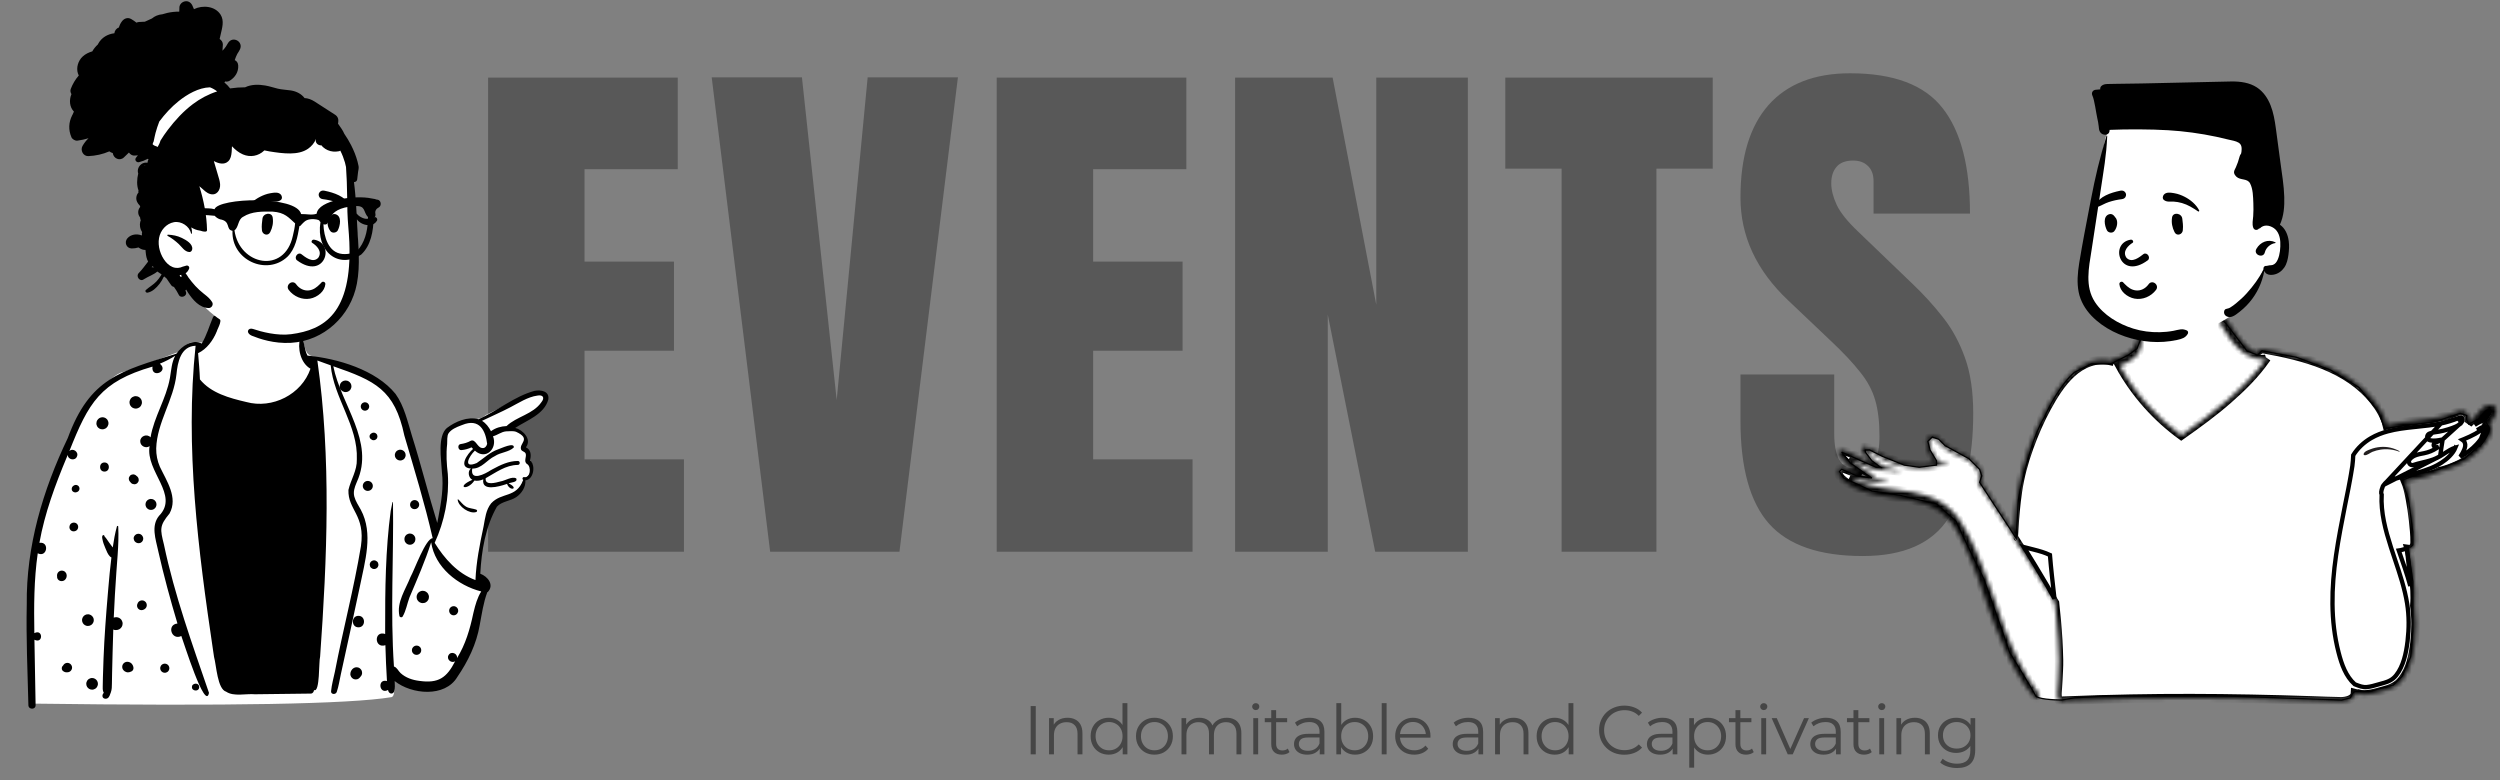 <svg  viewBox="0 0 580 181" fill="none" xmlns="http://www.w3.org/2000/svg">
<rect x="0" y="0" width="580" height="181" fill="#808080" stroke="none"/>
<path d="M113.239 128V18H157.239V39.25H135.614V60.688H156.364V81.375H135.614V106.562H158.677V128H113.239ZM178.674 128L165.112 17.938H186.049L194.112 92.812L201.299 17.938H222.237L208.674 128H178.674ZM231.234 128V18H275.234V39.25H253.609V60.688H274.359V81.375H253.609V106.562H276.672V128H231.234ZM286.544 128V18H309.169L319.294 70.688V18H340.544V128H319.044L308.044 73V128H286.544ZM362.292 128V39.125H349.229V18H397.354V39.125H384.292V128H362.292ZM432.164 129C422.122 129 414.872 126.5 410.414 121.5C405.997 116.5 403.789 108.542 403.789 97.625V86.875H425.539V100.625C425.539 103.167 425.914 105.167 426.664 106.625C427.456 108.042 428.81 108.75 430.727 108.75C432.727 108.75 434.102 108.167 434.852 107C435.643 105.833 436.039 103.917 436.039 101.25C436.039 97.875 435.706 95.062 435.039 92.812C434.372 90.521 433.206 88.354 431.539 86.312C429.914 84.229 427.643 81.812 424.727 79.062L414.852 69.688C407.477 62.729 403.789 54.771 403.789 45.812C403.789 36.438 405.956 29.292 410.289 24.375C414.664 19.458 420.977 17 429.227 17C439.31 17 446.456 19.688 450.664 25.062C454.914 30.438 457.039 38.604 457.039 49.562H434.664V42C434.664 40.5 434.227 39.333 433.352 38.5C432.518 37.667 431.372 37.25 429.914 37.25C428.164 37.25 426.872 37.75 426.039 38.75C425.247 39.708 424.852 40.958 424.852 42.5C424.852 44.042 425.268 45.708 426.102 47.5C426.935 49.292 428.581 51.354 431.039 53.688L443.727 65.875C446.268 68.292 448.602 70.854 450.727 73.562C452.852 76.229 454.56 79.354 455.852 82.938C457.143 86.479 457.789 90.812 457.789 95.938C457.789 106.271 455.872 114.375 452.039 120.25C448.247 126.083 441.622 129 432.164 129Z" fill="#585858"/>
<path d="M239.113 175V163.8H240.297V175H239.113ZM247.669 166.52C248.352 166.52 248.949 166.653 249.461 166.92C249.984 167.176 250.389 167.571 250.677 168.104C250.976 168.637 251.125 169.309 251.125 170.12V175H249.989V170.232C249.989 169.347 249.765 168.68 249.317 168.232C248.88 167.773 248.261 167.544 247.461 167.544C246.864 167.544 246.341 167.667 245.893 167.912C245.456 168.147 245.115 168.493 244.869 168.952C244.635 169.4 244.517 169.944 244.517 170.584V175H243.381V166.6H244.469V168.904L244.293 168.472C244.56 167.864 244.987 167.389 245.573 167.048C246.16 166.696 246.859 166.52 247.669 166.52ZM257.218 175.08C256.418 175.08 255.698 174.899 255.058 174.536C254.428 174.173 253.932 173.672 253.57 173.032C253.207 172.381 253.026 171.635 253.026 170.792C253.026 169.939 253.207 169.192 253.57 168.552C253.932 167.912 254.428 167.416 255.058 167.064C255.698 166.701 256.418 166.52 257.218 166.52C257.954 166.52 258.61 166.685 259.186 167.016C259.772 167.347 260.236 167.832 260.578 168.472C260.93 169.101 261.106 169.875 261.106 170.792C261.106 171.699 260.935 172.472 260.594 173.112C260.252 173.752 259.788 174.243 259.202 174.584C258.626 174.915 257.964 175.08 257.218 175.08ZM257.298 174.072C257.895 174.072 258.428 173.939 258.898 173.672C259.378 173.395 259.751 173.011 260.018 172.52C260.295 172.019 260.434 171.443 260.434 170.792C260.434 170.131 260.295 169.555 260.018 169.064C259.751 168.573 259.378 168.195 258.898 167.928C258.428 167.651 257.895 167.512 257.298 167.512C256.711 167.512 256.183 167.651 255.714 167.928C255.244 168.195 254.871 168.573 254.594 169.064C254.316 169.555 254.178 170.131 254.178 170.792C254.178 171.443 254.316 172.019 254.594 172.52C254.871 173.011 255.244 173.395 255.714 173.672C256.183 173.939 256.711 174.072 257.298 174.072ZM260.466 175V172.472L260.578 170.776L260.418 169.08V163.128H261.554V175H260.466ZM267.821 175.08C267.011 175.08 266.28 174.899 265.629 174.536C264.989 174.163 264.483 173.656 264.109 173.016C263.736 172.365 263.549 171.624 263.549 170.792C263.549 169.949 263.736 169.208 264.109 168.568C264.483 167.928 264.989 167.427 265.629 167.064C266.269 166.701 267 166.52 267.821 166.52C268.653 166.52 269.389 166.701 270.029 167.064C270.68 167.427 271.187 167.928 271.549 168.568C271.923 169.208 272.109 169.949 272.109 170.792C272.109 171.624 271.923 172.365 271.549 173.016C271.187 173.656 270.68 174.163 270.029 174.536C269.379 174.899 268.643 175.08 267.821 175.08ZM267.821 174.072C268.429 174.072 268.968 173.939 269.437 173.672C269.907 173.395 270.275 173.011 270.541 172.52C270.819 172.019 270.957 171.443 270.957 170.792C270.957 170.131 270.819 169.555 270.541 169.064C270.275 168.573 269.907 168.195 269.437 167.928C268.968 167.651 268.435 167.512 267.837 167.512C267.24 167.512 266.707 167.651 266.237 167.928C265.768 168.195 265.395 168.573 265.117 169.064C264.84 169.555 264.701 170.131 264.701 170.792C264.701 171.443 264.84 172.019 265.117 172.52C265.395 173.011 265.768 173.395 266.237 173.672C266.707 173.939 267.235 174.072 267.821 174.072ZM284.605 166.52C285.287 166.52 285.879 166.653 286.381 166.92C286.893 167.176 287.287 167.571 287.565 168.104C287.853 168.637 287.997 169.309 287.997 170.12V175H286.861V170.232C286.861 169.347 286.647 168.68 286.221 168.232C285.805 167.773 285.213 167.544 284.445 167.544C283.869 167.544 283.367 167.667 282.941 167.912C282.525 168.147 282.199 168.493 281.965 168.952C281.741 169.4 281.629 169.944 281.629 170.584V175H280.493V170.232C280.493 169.347 280.279 168.68 279.853 168.232C279.426 167.773 278.829 167.544 278.061 167.544C277.495 167.544 276.999 167.667 276.573 167.912C276.146 168.147 275.815 168.493 275.581 168.952C275.357 169.4 275.245 169.944 275.245 170.584V175H274.109V166.6H275.197V168.872L275.021 168.472C275.277 167.864 275.687 167.389 276.253 167.048C276.829 166.696 277.506 166.52 278.285 166.52C279.106 166.52 279.805 166.728 280.381 167.144C280.957 167.549 281.33 168.163 281.501 168.984L281.053 168.808C281.298 168.125 281.73 167.576 282.349 167.16C282.978 166.733 283.73 166.52 284.605 166.52ZM290.757 175V166.6H291.893V175H290.757ZM291.333 164.744C291.099 164.744 290.901 164.664 290.741 164.504C290.581 164.344 290.501 164.152 290.501 163.928C290.501 163.704 290.581 163.517 290.741 163.368C290.901 163.208 291.099 163.128 291.333 163.128C291.568 163.128 291.765 163.203 291.925 163.352C292.085 163.501 292.165 163.688 292.165 163.912C292.165 164.147 292.085 164.344 291.925 164.504C291.776 164.664 291.579 164.744 291.333 164.744ZM297.39 175.08C296.601 175.08 295.993 174.867 295.566 174.44C295.14 174.013 294.926 173.411 294.926 172.632V164.744H296.062V172.568C296.062 173.059 296.185 173.437 296.43 173.704C296.686 173.971 297.049 174.104 297.518 174.104C298.02 174.104 298.436 173.96 298.766 173.672L299.166 174.488C298.942 174.691 298.67 174.84 298.35 174.936C298.041 175.032 297.721 175.08 297.39 175.08ZM293.422 167.544V166.6H298.622V167.544H293.422ZM306.178 175V173.144L306.13 172.84V169.736C306.13 169.021 305.928 168.472 305.522 168.088C305.128 167.704 304.536 167.512 303.746 167.512C303.202 167.512 302.685 167.603 302.194 167.784C301.704 167.965 301.288 168.205 300.946 168.504L300.434 167.656C300.861 167.293 301.373 167.016 301.97 166.824C302.568 166.621 303.197 166.52 303.858 166.52C304.946 166.52 305.784 166.792 306.37 167.336C306.968 167.869 307.266 168.685 307.266 169.784V175H306.178ZM303.282 175.08C302.653 175.08 302.104 174.979 301.634 174.776C301.176 174.563 300.824 174.275 300.578 173.912C300.333 173.539 300.21 173.112 300.21 172.632C300.21 172.195 300.312 171.8 300.514 171.448C300.728 171.085 301.069 170.797 301.538 170.584C302.018 170.36 302.658 170.248 303.458 170.248H306.354V171.096H303.49C302.68 171.096 302.114 171.24 301.794 171.528C301.485 171.816 301.33 172.173 301.33 172.6C301.33 173.08 301.517 173.464 301.89 173.752C302.264 174.04 302.786 174.184 303.458 174.184C304.098 174.184 304.648 174.04 305.106 173.752C305.576 173.453 305.917 173.027 306.13 172.472L306.386 173.256C306.173 173.811 305.8 174.253 305.266 174.584C304.744 174.915 304.082 175.08 303.282 175.08ZM314.368 175.08C313.632 175.08 312.97 174.915 312.384 174.584C311.797 174.243 311.333 173.752 310.992 173.112C310.65 172.472 310.48 171.699 310.48 170.792C310.48 169.875 310.65 169.101 310.992 168.472C311.344 167.832 311.813 167.347 312.4 167.016C312.986 166.685 313.642 166.52 314.368 166.52C315.168 166.52 315.882 166.701 316.512 167.064C317.152 167.416 317.653 167.912 318.016 168.552C318.378 169.192 318.56 169.939 318.56 170.792C318.56 171.635 318.378 172.381 318.016 173.032C317.653 173.672 317.152 174.173 316.512 174.536C315.882 174.899 315.168 175.08 314.368 175.08ZM310.032 175V163.128H311.168V169.08L311.008 170.776L311.12 172.472V175H310.032ZM314.288 174.072C314.885 174.072 315.418 173.939 315.888 173.672C316.357 173.395 316.73 173.011 317.008 172.52C317.285 172.019 317.424 171.443 317.424 170.792C317.424 170.131 317.285 169.555 317.008 169.064C316.73 168.573 316.357 168.195 315.888 167.928C315.418 167.651 314.885 167.512 314.288 167.512C313.69 167.512 313.152 167.651 312.672 167.928C312.202 168.195 311.829 168.573 311.552 169.064C311.285 169.555 311.152 170.131 311.152 170.792C311.152 171.443 311.285 172.019 311.552 172.52C311.829 173.011 312.202 173.395 312.672 173.672C313.152 173.939 313.69 174.072 314.288 174.072ZM320.556 175V163.128H321.692V175H320.556ZM328.1 175.08C327.226 175.08 326.458 174.899 325.796 174.536C325.135 174.163 324.618 173.656 324.244 173.016C323.871 172.365 323.684 171.624 323.684 170.792C323.684 169.96 323.86 169.224 324.212 168.584C324.575 167.944 325.066 167.443 325.684 167.08C326.314 166.707 327.018 166.52 327.796 166.52C328.586 166.52 329.284 166.701 329.892 167.064C330.511 167.416 330.996 167.917 331.348 168.568C331.7 169.208 331.876 169.949 331.876 170.792C331.876 170.845 331.871 170.904 331.86 170.968C331.86 171.021 331.86 171.08 331.86 171.144H324.548V170.296H331.252L330.804 170.632C330.804 170.024 330.671 169.485 330.404 169.016C330.148 168.536 329.796 168.163 329.348 167.896C328.9 167.629 328.383 167.496 327.796 167.496C327.22 167.496 326.703 167.629 326.244 167.896C325.786 168.163 325.428 168.536 325.172 169.016C324.916 169.496 324.788 170.045 324.788 170.664V170.84C324.788 171.48 324.927 172.045 325.204 172.536C325.492 173.016 325.887 173.395 326.388 173.672C326.9 173.939 327.482 174.072 328.132 174.072C328.644 174.072 329.119 173.981 329.556 173.8C330.004 173.619 330.388 173.341 330.708 172.968L331.348 173.704C330.975 174.152 330.506 174.493 329.94 174.728C329.386 174.963 328.772 175.08 328.1 175.08ZM343 175V173.144L342.952 172.84V169.736C342.952 169.021 342.75 168.472 342.344 168.088C341.95 167.704 341.358 167.512 340.568 167.512C340.024 167.512 339.507 167.603 339.016 167.784C338.526 167.965 338.11 168.205 337.768 168.504L337.256 167.656C337.683 167.293 338.195 167.016 338.792 166.824C339.39 166.621 340.019 166.52 340.68 166.52C341.768 166.52 342.606 166.792 343.192 167.336C343.79 167.869 344.088 168.685 344.088 169.784V175H343ZM340.104 175.08C339.475 175.08 338.926 174.979 338.456 174.776C337.998 174.563 337.646 174.275 337.4 173.912C337.155 173.539 337.032 173.112 337.032 172.632C337.032 172.195 337.134 171.8 337.336 171.448C337.55 171.085 337.891 170.797 338.36 170.584C338.84 170.36 339.48 170.248 340.28 170.248H343.176V171.096H340.312C339.502 171.096 338.936 171.24 338.616 171.528C338.307 171.816 338.152 172.173 338.152 172.6C338.152 173.08 338.339 173.464 338.712 173.752C339.086 174.04 339.608 174.184 340.28 174.184C340.92 174.184 341.47 174.04 341.928 173.752C342.398 173.453 342.739 173.027 342.952 172.472L343.208 173.256C342.995 173.811 342.622 174.253 342.088 174.584C341.566 174.915 340.904 175.08 340.104 175.08ZM351.142 166.52C351.824 166.52 352.422 166.653 352.934 166.92C353.456 167.176 353.862 167.571 354.15 168.104C354.448 168.637 354.598 169.309 354.598 170.12V175H353.462V170.232C353.462 169.347 353.238 168.68 352.79 168.232C352.352 167.773 351.734 167.544 350.934 167.544C350.336 167.544 349.814 167.667 349.366 167.912C348.928 168.147 348.587 168.493 348.342 168.952C348.107 169.4 347.99 169.944 347.99 170.584V175H346.854V166.6H347.942V168.904L347.766 168.472C348.032 167.864 348.459 167.389 349.046 167.048C349.632 166.696 350.331 166.52 351.142 166.52ZM360.69 175.08C359.89 175.08 359.17 174.899 358.53 174.536C357.901 174.173 357.405 173.672 357.042 173.032C356.68 172.381 356.498 171.635 356.498 170.792C356.498 169.939 356.68 169.192 357.042 168.552C357.405 167.912 357.901 167.416 358.53 167.064C359.17 166.701 359.89 166.52 360.69 166.52C361.426 166.52 362.082 166.685 362.658 167.016C363.245 167.347 363.709 167.832 364.05 168.472C364.402 169.101 364.578 169.875 364.578 170.792C364.578 171.699 364.408 172.472 364.066 173.112C363.725 173.752 363.261 174.243 362.674 174.584C362.098 174.915 361.437 175.08 360.69 175.08ZM360.77 174.072C361.368 174.072 361.901 173.939 362.37 173.672C362.85 173.395 363.224 173.011 363.49 172.52C363.768 172.019 363.906 171.443 363.906 170.792C363.906 170.131 363.768 169.555 363.49 169.064C363.224 168.573 362.85 168.195 362.37 167.928C361.901 167.651 361.368 167.512 360.77 167.512C360.184 167.512 359.656 167.651 359.186 167.928C358.717 168.195 358.344 168.573 358.066 169.064C357.789 169.555 357.65 170.131 357.65 170.792C357.65 171.443 357.789 172.019 358.066 172.52C358.344 173.011 358.717 173.395 359.186 173.672C359.656 173.939 360.184 174.072 360.77 174.072ZM363.938 175V172.472L364.05 170.776L363.89 169.08V163.128H365.026V175H363.938ZM376.841 175.096C375.999 175.096 375.22 174.957 374.505 174.68C373.791 174.392 373.172 173.992 372.649 173.48C372.127 172.968 371.716 172.365 371.417 171.672C371.129 170.979 370.985 170.221 370.985 169.4C370.985 168.579 371.129 167.821 371.417 167.128C371.716 166.435 372.127 165.832 372.649 165.32C373.183 164.808 373.807 164.413 374.521 164.136C375.236 163.848 376.015 163.704 376.857 163.704C377.668 163.704 378.431 163.843 379.145 164.12C379.86 164.387 380.463 164.792 380.953 165.336L380.201 166.088C379.743 165.619 379.236 165.283 378.681 165.08C378.127 164.867 377.529 164.76 376.889 164.76C376.217 164.76 375.593 164.877 375.017 165.112C374.441 165.336 373.94 165.661 373.513 166.088C373.087 166.504 372.751 166.995 372.505 167.56C372.271 168.115 372.153 168.728 372.153 169.4C372.153 170.072 372.271 170.691 372.505 171.256C372.751 171.811 373.087 172.301 373.513 172.728C373.94 173.144 374.441 173.469 375.017 173.704C375.593 173.928 376.217 174.04 376.889 174.04C377.529 174.04 378.127 173.933 378.681 173.72C379.236 173.507 379.743 173.165 380.201 172.696L380.953 173.448C380.463 173.992 379.86 174.403 379.145 174.68C378.431 174.957 377.663 175.096 376.841 175.096ZM388.056 175V173.144L388.008 172.84V169.736C388.008 169.021 387.806 168.472 387.4 168.088C387.006 167.704 386.414 167.512 385.624 167.512C385.08 167.512 384.563 167.603 384.072 167.784C383.582 167.965 383.166 168.205 382.824 168.504L382.312 167.656C382.739 167.293 383.251 167.016 383.848 166.824C384.446 166.621 385.075 166.52 385.736 166.52C386.824 166.52 387.662 166.792 388.248 167.336C388.846 167.869 389.144 168.685 389.144 169.784V175H388.056ZM385.16 175.08C384.531 175.08 383.982 174.979 383.512 174.776C383.054 174.563 382.702 174.275 382.456 173.912C382.211 173.539 382.088 173.112 382.088 172.632C382.088 172.195 382.19 171.8 382.392 171.448C382.606 171.085 382.947 170.797 383.416 170.584C383.896 170.36 384.536 170.248 385.336 170.248H388.232V171.096H385.368C384.558 171.096 383.992 171.24 383.672 171.528C383.363 171.816 383.208 172.173 383.208 172.6C383.208 173.08 383.395 173.464 383.768 173.752C384.142 174.04 384.664 174.184 385.336 174.184C385.976 174.184 386.526 174.04 386.984 173.752C387.454 173.453 387.795 173.027 388.008 172.472L388.264 173.256C388.051 173.811 387.678 174.253 387.144 174.584C386.622 174.915 385.96 175.08 385.16 175.08ZM396.246 175.08C395.521 175.08 394.865 174.915 394.278 174.584C393.691 174.243 393.222 173.757 392.87 173.128C392.529 172.488 392.358 171.709 392.358 170.792C392.358 169.875 392.529 169.101 392.87 168.472C393.211 167.832 393.675 167.347 394.262 167.016C394.849 166.685 395.51 166.52 396.246 166.52C397.046 166.52 397.761 166.701 398.39 167.064C399.03 167.416 399.531 167.917 399.894 168.568C400.257 169.208 400.438 169.949 400.438 170.792C400.438 171.645 400.257 172.392 399.894 173.032C399.531 173.672 399.03 174.173 398.39 174.536C397.761 174.899 397.046 175.08 396.246 175.08ZM391.91 178.104V166.6H392.998V169.128L392.886 170.808L393.046 172.504V178.104H391.91ZM396.166 174.072C396.763 174.072 397.297 173.939 397.766 173.672C398.235 173.395 398.609 173.011 398.886 172.52C399.163 172.019 399.302 171.443 399.302 170.792C399.302 170.141 399.163 169.571 398.886 169.08C398.609 168.589 398.235 168.205 397.766 167.928C397.297 167.651 396.763 167.512 396.166 167.512C395.569 167.512 395.03 167.651 394.55 167.928C394.081 168.205 393.707 168.589 393.43 169.08C393.163 169.571 393.03 170.141 393.03 170.792C393.03 171.443 393.163 172.019 393.43 172.52C393.707 173.011 394.081 173.395 394.55 173.672C395.03 173.939 395.569 174.072 396.166 174.072ZM405.09 175.08C404.3 175.08 403.692 174.867 403.266 174.44C402.839 174.013 402.626 173.411 402.626 172.632V164.744H403.762V172.568C403.762 173.059 403.884 173.437 404.13 173.704C404.386 173.971 404.748 174.104 405.218 174.104C405.719 174.104 406.135 173.96 406.466 173.672L406.866 174.488C406.642 174.691 406.37 174.84 406.05 174.936C405.74 175.032 405.42 175.08 405.09 175.08ZM401.122 167.544V166.6H406.322V167.544H401.122ZM408.614 175V166.6H409.75V175H408.614ZM409.19 164.744C408.955 164.744 408.758 164.664 408.598 164.504C408.438 164.344 408.358 164.152 408.358 163.928C408.358 163.704 408.438 163.517 408.598 163.368C408.758 163.208 408.955 163.128 409.19 163.128C409.424 163.128 409.622 163.203 409.782 163.352C409.942 163.501 410.022 163.688 410.022 163.912C410.022 164.147 409.942 164.344 409.782 164.504C409.632 164.664 409.435 164.744 409.19 164.744ZM414.751 175L411.023 166.6H412.207L415.631 174.392H415.071L418.543 166.6H419.663L415.919 175H414.751ZM425.956 175V173.144L425.908 172.84V169.736C425.908 169.021 425.706 168.472 425.3 168.088C424.906 167.704 424.314 167.512 423.524 167.512C422.98 167.512 422.463 167.603 421.972 167.784C421.482 167.965 421.066 168.205 420.724 168.504L420.212 167.656C420.639 167.293 421.151 167.016 421.748 166.824C422.346 166.621 422.975 166.52 423.636 166.52C424.724 166.52 425.562 166.792 426.148 167.336C426.746 167.869 427.044 168.685 427.044 169.784V175H425.956ZM423.06 175.08C422.431 175.08 421.882 174.979 421.412 174.776C420.954 174.563 420.602 174.275 420.356 173.912C420.111 173.539 419.988 173.112 419.988 172.632C419.988 172.195 420.09 171.8 420.292 171.448C420.506 171.085 420.847 170.797 421.316 170.584C421.796 170.36 422.436 170.248 423.236 170.248H426.132V171.096H423.268C422.458 171.096 421.892 171.24 421.572 171.528C421.263 171.816 421.108 172.173 421.108 172.6C421.108 173.08 421.295 173.464 421.668 173.752C422.042 174.04 422.564 174.184 423.236 174.184C423.876 174.184 424.426 174.04 424.884 173.752C425.354 173.453 425.695 173.027 425.908 172.472L426.164 173.256C425.951 173.811 425.578 174.253 425.044 174.584C424.522 174.915 423.86 175.08 423.06 175.08ZM432.466 175.08C431.677 175.08 431.069 174.867 430.642 174.44C430.215 174.013 430.002 173.411 430.002 172.632V164.744H431.138V172.568C431.138 173.059 431.261 173.437 431.506 173.704C431.762 173.971 432.125 174.104 432.594 174.104C433.095 174.104 433.511 173.96 433.842 173.672L434.242 174.488C434.018 174.691 433.746 174.84 433.426 174.936C433.117 175.032 432.797 175.08 432.466 175.08ZM428.498 167.544V166.6H433.698V167.544H428.498ZM435.99 175V166.6H437.126V175H435.99ZM436.566 164.744C436.331 164.744 436.134 164.664 435.974 164.504C435.814 164.344 435.734 164.152 435.734 163.928C435.734 163.704 435.814 163.517 435.974 163.368C436.134 163.208 436.331 163.128 436.566 163.128C436.801 163.128 436.998 163.203 437.158 163.352C437.318 163.501 437.398 163.688 437.398 163.912C437.398 164.147 437.318 164.344 437.158 164.504C437.009 164.664 436.811 164.744 436.566 164.744ZM444.255 166.52C444.937 166.52 445.535 166.653 446.047 166.92C446.569 167.176 446.975 167.571 447.263 168.104C447.561 168.637 447.711 169.309 447.711 170.12V175H446.575V170.232C446.575 169.347 446.351 168.68 445.903 168.232C445.465 167.773 444.847 167.544 444.047 167.544C443.449 167.544 442.927 167.667 442.479 167.912C442.041 168.147 441.7 168.493 441.455 168.952C441.22 169.4 441.103 169.944 441.103 170.584V175H439.967V166.6H441.055V168.904L440.879 168.472C441.145 167.864 441.572 167.389 442.159 167.048C442.745 166.696 443.444 166.52 444.255 166.52ZM454.043 178.184C453.275 178.184 452.539 178.072 451.835 177.848C451.131 177.624 450.561 177.304 450.123 176.888L450.699 176.024C451.094 176.376 451.579 176.653 452.155 176.856C452.742 177.069 453.361 177.176 454.011 177.176C455.078 177.176 455.862 176.925 456.363 176.424C456.865 175.933 457.115 175.165 457.115 174.12V172.024L457.275 170.584L457.163 169.144V166.6H458.251V173.976C458.251 175.427 457.894 176.488 457.179 177.16C456.475 177.843 455.43 178.184 454.043 178.184ZM453.835 174.68C453.035 174.68 452.315 174.509 451.675 174.168C451.035 173.816 450.529 173.331 450.155 172.712C449.793 172.093 449.611 171.384 449.611 170.584C449.611 169.784 449.793 169.08 450.155 168.472C450.529 167.853 451.035 167.373 451.675 167.032C452.315 166.691 453.035 166.52 453.835 166.52C454.582 166.52 455.254 166.675 455.851 166.984C456.449 167.293 456.923 167.752 457.275 168.36C457.627 168.968 457.803 169.709 457.803 170.584C457.803 171.459 457.627 172.2 457.275 172.808C456.923 173.416 456.449 173.88 455.851 174.2C455.254 174.52 454.582 174.68 453.835 174.68ZM453.947 173.672C454.566 173.672 455.115 173.544 455.595 173.288C456.075 173.021 456.454 172.659 456.731 172.2C457.009 171.731 457.147 171.192 457.147 170.584C457.147 169.976 457.009 169.443 456.731 168.984C456.454 168.525 456.075 168.168 455.595 167.912C455.115 167.645 454.566 167.512 453.947 167.512C453.339 167.512 452.79 167.645 452.299 167.912C451.819 168.168 451.441 168.525 451.163 168.984C450.897 169.443 450.763 169.976 450.763 170.584C450.763 171.192 450.897 171.731 451.163 172.2C451.441 172.659 451.819 173.021 452.299 173.288C452.79 173.544 453.339 173.672 453.947 173.672Z" fill="#464646"/>
<path d="M472.266 161.399C472.666 162.199 476.432 162.399 478.266 162.399L481.266 161.899L489.766 161.399H503.266H514.766L528.766 161.899L543.266 162.399L545.266 161.899L545.766 160.899L546.266 160.399H549.766L555.266 158.899L557.266 156.899L559.266 152.399L559.766 146.399V140.899V134.899L558.766 127.899V126.899H559.266L559.766 126.399V123.399L558.766 115.899L557.266 111.399L561.266 109.899L565.766 108.899L571.766 106.399L575.766 102.899L577.266 98.899L576.766 97.899V96.399L573.766 97.899L572.766 98.399L572.266 97.399V96.399L570.766 95.899L564.766 97.899L553.266 99.399L551.766 95.399L547.266 89.899L540.766 85.899L532.766 82.899L524.766 81.399L523.766 82.399L521.266 81.399L516.266 74.899L512.766 71.399H509.266L501.766 72.899L496.766 78.399L495.766 80.899L493.766 82.399L489.766 84.399H485.266L481.266 86.399C478.066 89.199 475.266 94.566 474.266 96.899C471.466 101.299 469.099 111.399 468.266 115.899L467.766 124.899L459.266 111.899L459.766 110.399L459.266 108.899L456.766 106.399L451.266 103.399L449.766 101.899L448.266 101.399L447.266 102.399L447.766 104.399L449.266 106.899V107.899L445.266 108.399L441.766 107.899L436.766 105.899L433.766 104.399H432.766V104.899L434.266 106.899L436.266 108.399H435.266L431.766 106.899L427.266 104.899L429.266 107.399L432.766 109.899L434.266 110.899L430.766 110.399L427.266 108.899L426.766 109.399L427.766 110.899L434.266 113.899L440.766 114.899L449.266 116.899L453.766 120.899L460.266 134.399L466.266 151.399C468.099 154.399 471.866 160.599 472.266 161.399Z" fill="white" stroke="black" stroke-width="0.3"/>
<mask id="path-4-inside-1_3341_10966" fill="white">
<path fill-rule="evenodd" clip-rule="evenodd" d="M566.053 109.313C566.454 109.264 566.848 109.121 567.238 109.008C567.834 108.834 568.419 108.63 568.994 108.398C570.182 107.922 571.334 107.36 572.414 106.672C574.158 105.558 575.7 104.132 576.862 102.414L576.942 102.294C577.606 101.283 578.83 99.037 577.457 98.27C578.342 97.53 579.178 96.202 579.131 95.177C579.064 93.727 577.287 93.746 576.368 94.361C575.766 94.764 575.316 95.327 574.863 95.882C574.363 96.498 573.828 97.086 573.272 97.651C573.125 97.8 572.976 97.947 572.824 98.091L572.672 98.234C572.696 98.178 572.717 98.12 572.735 98.061C573.042 97.105 572.676 95.861 571.721 95.423C571.136 95.155 570.529 95.319 569.962 95.546L569.875 95.582C569.112 95.898 568.34 96.177 567.546 96.401C564.309 97.315 560.93 97.467 557.613 97.924C556.335 98.1 555.033 98.323 553.762 98.651C553.277 96.591 552.088 94.617 550.799 92.992C544.623 85.221 534.438 82.653 525.121 80.99C524.271 80.839 523.568 81.964 523.073 81.698C522.136 81.195 521.312 80.481 520.588 79.706C519.046 78.053 517.951 76.109 516.666 74.266C516.03 73.356 514.567 74.171 515.157 75.147L515.446 75.625C516.636 77.58 517.953 79.595 519.659 81.112C520.566 81.917 521.573 82.553 522.723 82.95C523.595 83.25 524.818 83.503 525.772 83.212L525.887 83.045C525.849 83.101 525.811 83.157 525.772 83.212C523.282 86.822 520.157 89.877 516.865 92.76C513.542 95.669 509.957 98.273 506.35 100.82L506.05 101.032C500.174 96.745 495.211 91.153 491.728 84.763C492.458 84.676 493.18 84.208 493.804 83.859C494.555 83.437 495.262 82.933 495.812 82.262C497.011 80.8 496.855 78.916 497.072 77.142C497.085 77.031 496.939 77.004 496.872 77.059C496.222 77.599 495.994 78.484 495.723 79.249C495.424 80.089 495.086 80.782 494.401 81.373C493.762 81.924 492.984 82.329 492.227 82.689C491.837 82.874 489.901 83.35 489.681 83.743C486.336 82.958 483.078 84.315 480.599 86.604C478.205 88.816 476.447 91.692 474.896 94.53C473.24 97.559 471.884 100.716 470.715 103.961C469.53 107.255 468.621 110.621 468.122 114.087C467.701 117.01 467.442 119.979 467.275 122.934L467.254 123.304C464.78 119.419 462.244 115.574 459.655 111.764C460.244 110.192 459.593 108.587 458.49 107.373C457.269 106.029 455.579 105.405 453.963 104.679L453.751 104.582C452.972 104.227 452.196 103.836 451.523 103.303C450.875 102.789 450.4 102.081 449.718 101.608C448.727 100.918 446.929 101.065 446.883 102.572C446.86 103.399 447.215 104.306 447.54 105.05C447.908 105.89 448.405 106.652 448.995 107.352C449.022 107.385 449.052 107.41 449.082 107.431L449.105 107.445C448.29 107.58 447.468 107.689 446.63 107.727C444.941 107.804 443.233 107.68 441.579 107.323C439.886 106.959 438.245 106.366 436.722 105.54C435.42 104.835 434.215 103.922 432.736 103.707C432.6 103.686 432.462 103.673 432.321 103.665C432.085 103.652 431.849 103.93 431.942 104.163C431.993 104.292 432.047 104.419 432.106 104.547C432.617 105.674 433.401 106.766 434.379 107.596L434.454 107.659C434.11 107.54 433.77 107.406 433.436 107.255C431.471 106.37 429.689 105.033 427.583 104.495C427.483 104.469 427.382 104.445 427.281 104.423C426.63 104.283 426.286 104.991 426.669 105.476C426.731 105.554 426.792 105.632 426.857 105.709C427.796 106.876 428.833 107.959 429.976 108.932C430.368 109.265 430.771 109.587 431.183 109.896C431.356 110.026 431.531 110.154 431.707 110.28L431.794 110.341C431.588 110.196 431.385 110.048 431.183 109.896C429.893 109.505 428.622 109.042 427.378 108.53C426.884 108.326 426.5 108.827 426.448 109.239C426.272 110.618 427.803 111.616 428.799 112.279C429.798 112.945 430.897 113.452 432.023 113.858C434.188 114.641 436.461 114.996 438.731 115.314L439.834 115.468C444.198 116.078 448.756 116.808 451.887 120.205C453.642 122.109 454.83 124.474 455.916 126.802C457.001 129.126 457.954 131.513 458.859 133.912C459.796 136.395 460.612 138.925 461.48 141.433C462.277 143.736 463.229 146.01 464.171 148.26L464.32 148.615C466.321 153.399 468.712 157.904 472.044 161.897C472.593 162.557 473.48 161.621 472.973 160.968C469.488 156.473 467.063 151.17 465.062 145.879C464.151 143.472 463.388 141.007 462.513 138.586L461.992 137.148C461.296 135.232 460.594 133.317 459.863 131.416C458.936 129.01 457.918 126.632 456.752 124.333L456.629 124.091C455.488 121.872 454.133 119.685 452.267 118.006C448.91 114.983 444.442 114.258 440.122 113.683L438.764 113.504C436.937 113.261 435.106 112.993 433.33 112.505C432.305 112.224 431.304 111.865 430.363 111.369C429.988 111.173 429.622 110.956 429.268 110.72C430.277 111.017 431.301 111.259 432.343 111.449C432.853 111.542 433.357 111.612 433.861 111.661C435.157 111.789 436.443 111.784 437.77 111.714C437.883 111.708 437.92 111.531 437.799 111.508C436.875 111.344 435.949 111.138 435.027 110.915L434.751 110.847C434.745 110.694 434.685 110.532 434.559 110.377C434.101 109.818 433.229 109.532 432.625 109.138C431.992 108.725 431.378 108.279 430.794 107.802C430.259 107.365 429.745 106.904 429.251 106.421L429.103 106.276C429.152 106.324 429.202 106.373 429.251 106.421C430.585 107.037 431.85 107.828 433.243 108.316C434.351 108.705 435.512 108.967 436.684 109.06L436.757 109.066L436.829 109.071C438.052 109.159 439.283 109.123 440.487 109.388C440.622 109.418 440.664 109.237 440.544 109.186C439.491 108.748 438.397 108.579 437.291 108.375C437.267 108.288 437.207 108.211 437.102 108.161L436.819 108.026C435.976 107.621 435.19 107.212 434.49 106.555C433.871 105.974 433.356 105.295 432.969 104.542C434.517 104.882 435.876 106.055 437.284 106.715C438.818 107.435 440.44 107.951 442.107 108.245L442.297 108.278C445.413 108.797 449.159 108.731 451.95 107.111C452.039 107.058 451.975 106.939 451.883 106.953C451.092 107.083 450.308 107.237 449.524 107.373C449.678 107.233 449.746 106.981 449.569 106.779C448.865 105.972 448.308 105.05 447.952 104.04L447.884 103.843C447.72 103.375 447.443 102.648 447.726 102.225C447.996 101.823 448.632 101.878 449.012 102.048C449.802 102.405 450.328 103.295 450.993 103.833C451.72 104.42 452.545 104.856 453.391 105.245L453.569 105.326C455.031 105.984 456.594 106.538 457.743 107.699C458.362 108.324 458.894 109.104 459.072 109.978C459.153 110.379 459.153 110.792 459.046 111.19C458.961 111.5 458.783 111.692 458.885 112.008C459.018 112.416 459.492 112.903 459.735 113.267C460.018 113.686 460.3 114.107 460.582 114.528C461.144 115.37 461.704 116.214 462.264 117.057C463.383 118.746 464.49 120.443 465.589 122.144C465.946 122.699 466.302 123.253 466.657 123.809L467.189 124.642L467.47 125.082L467.949 125.835C467.932 125.905 467.933 125.978 467.956 126.042C468.037 126.275 468.19 126.434 468.381 126.55L468.414 126.57C471.211 130.992 473.964 135.443 476.744 139.877C476.892 141.23 477.031 142.584 477.151 143.938C477.425 147.004 477.613 150.077 477.673 153.155C477.702 154.644 477.582 156.143 477.518 157.631C477.487 158.341 477.444 159.05 477.387 159.76L477.346 160.262C477.291 160.953 477.259 161.639 477.508 162.297C477.728 162.875 478.399 163.005 478.796 162.565C483.977 162.356 489.162 162.198 494.347 162.099C503.627 161.921 512.912 161.948 522.194 162.128C526.856 162.219 531.519 162.346 536.18 162.503C538.476 162.579 540.774 162.687 543.071 162.718C544.309 162.735 546.257 162.284 546.357 160.891L546.36 160.848C546.514 160.89 546.674 160.924 546.838 160.949C546.911 160.961 546.981 160.957 547.046 160.942L547.078 160.934C548.923 161.496 551.257 160.694 553.011 160.226L553.155 160.188C554.829 159.751 556.174 159.127 557.271 157.74C559.191 155.31 559.846 152.048 560.187 149.041C560.507 146.212 560.525 143.33 560.136 140.506C560.365 138.205 560.141 135.83 559.88 133.542C559.752 132.411 559.601 131.281 559.42 130.156C559.319 129.528 559.187 128.906 559.052 128.286C558.998 128.038 558.953 127.771 558.885 127.513L558.854 127.403C559.064 127.431 559.293 127.385 559.515 127.263C560.041 126.974 560.195 126.387 560.204 125.826C560.233 124.135 560.031 122.395 559.853 120.714C559.673 119.036 559.427 117.351 559.104 115.694L559.021 115.266C558.777 114.027 558.497 112.747 558.005 111.582C559.854 111.267 561.698 110.933 563.492 110.364C564.368 110.084 565.23 109.737 566.053 109.313Z"/>
</mask>
<path fill-rule="evenodd" clip-rule="evenodd" d="M566.053 109.313C566.454 109.264 566.848 109.121 567.238 109.008C567.834 108.834 568.419 108.63 568.994 108.398C570.182 107.922 571.334 107.36 572.414 106.672C574.158 105.558 575.7 104.132 576.862 102.414L576.942 102.294C577.606 101.283 578.83 99.037 577.457 98.27C578.342 97.53 579.178 96.202 579.131 95.177C579.064 93.727 577.287 93.746 576.368 94.361C575.766 94.764 575.316 95.327 574.863 95.882C574.363 96.498 573.828 97.086 573.272 97.651C573.125 97.8 572.976 97.947 572.824 98.091L572.672 98.234C572.696 98.178 572.717 98.12 572.735 98.061C573.042 97.105 572.676 95.861 571.721 95.423C571.136 95.155 570.529 95.319 569.962 95.546L569.875 95.582C569.112 95.898 568.34 96.177 567.546 96.401C564.309 97.315 560.93 97.467 557.613 97.924C556.335 98.1 555.033 98.323 553.762 98.651C553.277 96.591 552.088 94.617 550.799 92.992C544.623 85.221 534.438 82.653 525.121 80.99C524.271 80.839 523.568 81.964 523.073 81.698C522.136 81.195 521.312 80.481 520.588 79.706C519.046 78.053 517.951 76.109 516.666 74.266C516.03 73.356 514.567 74.171 515.157 75.147L515.446 75.625C516.636 77.58 517.953 79.595 519.659 81.112C520.566 81.917 521.573 82.553 522.723 82.95C523.595 83.25 524.818 83.503 525.772 83.212L525.887 83.045C525.849 83.101 525.811 83.157 525.772 83.212C523.282 86.822 520.157 89.877 516.865 92.76C513.542 95.669 509.957 98.273 506.35 100.82L506.05 101.032C500.174 96.745 495.211 91.153 491.728 84.763C492.458 84.676 493.18 84.208 493.804 83.859C494.555 83.437 495.262 82.933 495.812 82.262C497.011 80.8 496.855 78.916 497.072 77.142C497.085 77.031 496.939 77.004 496.872 77.059C496.222 77.599 495.994 78.484 495.723 79.249C495.424 80.089 495.086 80.782 494.401 81.373C493.762 81.924 492.984 82.329 492.227 82.689C491.837 82.874 489.901 83.35 489.681 83.743C486.336 82.958 483.078 84.315 480.599 86.604C478.205 88.816 476.447 91.692 474.896 94.53C473.24 97.559 471.884 100.716 470.715 103.961C469.53 107.255 468.621 110.621 468.122 114.087C467.701 117.01 467.442 119.979 467.275 122.934L467.254 123.304C464.78 119.419 462.244 115.574 459.655 111.764C460.244 110.192 459.593 108.587 458.49 107.373C457.269 106.029 455.579 105.405 453.963 104.679L453.751 104.582C452.972 104.227 452.196 103.836 451.523 103.303C450.875 102.789 450.4 102.081 449.718 101.608C448.727 100.918 446.929 101.065 446.883 102.572C446.86 103.399 447.215 104.306 447.54 105.05C447.908 105.89 448.405 106.652 448.995 107.352C449.022 107.385 449.052 107.41 449.082 107.431L449.105 107.445C448.29 107.58 447.468 107.689 446.63 107.727C444.941 107.804 443.233 107.68 441.579 107.323C439.886 106.959 438.245 106.366 436.722 105.54C435.42 104.835 434.215 103.922 432.736 103.707C432.6 103.686 432.462 103.673 432.321 103.665C432.085 103.652 431.849 103.93 431.942 104.163C431.993 104.292 432.047 104.419 432.106 104.547C432.617 105.674 433.401 106.766 434.379 107.596L434.454 107.659C434.11 107.54 433.77 107.406 433.436 107.255C431.471 106.37 429.689 105.033 427.583 104.495C427.483 104.469 427.382 104.445 427.281 104.423C426.63 104.283 426.286 104.991 426.669 105.476C426.731 105.554 426.792 105.632 426.857 105.709C427.796 106.876 428.833 107.959 429.976 108.932C430.368 109.265 430.771 109.587 431.183 109.896C431.356 110.026 431.531 110.154 431.707 110.28L431.794 110.341C431.588 110.196 431.385 110.048 431.183 109.896C429.893 109.505 428.622 109.042 427.378 108.53C426.884 108.326 426.5 108.827 426.448 109.239C426.272 110.618 427.803 111.616 428.799 112.279C429.798 112.945 430.897 113.452 432.023 113.858C434.188 114.641 436.461 114.996 438.731 115.314L439.834 115.468C444.198 116.078 448.756 116.808 451.887 120.205C453.642 122.109 454.83 124.474 455.916 126.802C457.001 129.126 457.954 131.513 458.859 133.912C459.796 136.395 460.612 138.925 461.48 141.433C462.277 143.736 463.229 146.01 464.171 148.26L464.32 148.615C466.321 153.399 468.712 157.904 472.044 161.897C472.593 162.557 473.48 161.621 472.973 160.968C469.488 156.473 467.063 151.17 465.062 145.879C464.151 143.472 463.388 141.007 462.513 138.586L461.992 137.148C461.296 135.232 460.594 133.317 459.863 131.416C458.936 129.01 457.918 126.632 456.752 124.333L456.629 124.091C455.488 121.872 454.133 119.685 452.267 118.006C448.91 114.983 444.442 114.258 440.122 113.683L438.764 113.504C436.937 113.261 435.106 112.993 433.33 112.505C432.305 112.224 431.304 111.865 430.363 111.369C429.988 111.173 429.622 110.956 429.268 110.72C430.277 111.017 431.301 111.259 432.343 111.449C432.853 111.542 433.357 111.612 433.861 111.661C435.157 111.789 436.443 111.784 437.77 111.714C437.883 111.708 437.92 111.531 437.799 111.508C436.875 111.344 435.949 111.138 435.027 110.915L434.751 110.847C434.745 110.694 434.685 110.532 434.559 110.377C434.101 109.818 433.229 109.532 432.625 109.138C431.992 108.725 431.378 108.279 430.794 107.802C430.259 107.365 429.745 106.904 429.251 106.421L429.103 106.276C429.152 106.324 429.202 106.373 429.251 106.421C430.585 107.037 431.85 107.828 433.243 108.316C434.351 108.705 435.512 108.967 436.684 109.06L436.757 109.066L436.829 109.071C438.052 109.159 439.283 109.123 440.487 109.388C440.622 109.418 440.664 109.237 440.544 109.186C439.491 108.748 438.397 108.579 437.291 108.375C437.267 108.288 437.207 108.211 437.102 108.161L436.819 108.026C435.976 107.621 435.19 107.212 434.49 106.555C433.871 105.974 433.356 105.295 432.969 104.542C434.517 104.882 435.876 106.055 437.284 106.715C438.818 107.435 440.44 107.951 442.107 108.245L442.297 108.278C445.413 108.797 449.159 108.731 451.95 107.111C452.039 107.058 451.975 106.939 451.883 106.953C451.092 107.083 450.308 107.237 449.524 107.373C449.678 107.233 449.746 106.981 449.569 106.779C448.865 105.972 448.308 105.05 447.952 104.04L447.884 103.843C447.72 103.375 447.443 102.648 447.726 102.225C447.996 101.823 448.632 101.878 449.012 102.048C449.802 102.405 450.328 103.295 450.993 103.833C451.72 104.42 452.545 104.856 453.391 105.245L453.569 105.326C455.031 105.984 456.594 106.538 457.743 107.699C458.362 108.324 458.894 109.104 459.072 109.978C459.153 110.379 459.153 110.792 459.046 111.19C458.961 111.5 458.783 111.692 458.885 112.008C459.018 112.416 459.492 112.903 459.735 113.267C460.018 113.686 460.3 114.107 460.582 114.528C461.144 115.37 461.704 116.214 462.264 117.057C463.383 118.746 464.49 120.443 465.589 122.144C465.946 122.699 466.302 123.253 466.657 123.809L467.189 124.642L467.47 125.082L467.949 125.835C467.932 125.905 467.933 125.978 467.956 126.042C468.037 126.275 468.19 126.434 468.381 126.55L468.414 126.57C471.211 130.992 473.964 135.443 476.744 139.877C476.892 141.23 477.031 142.584 477.151 143.938C477.425 147.004 477.613 150.077 477.673 153.155C477.702 154.644 477.582 156.143 477.518 157.631C477.487 158.341 477.444 159.05 477.387 159.76L477.346 160.262C477.291 160.953 477.259 161.639 477.508 162.297C477.728 162.875 478.399 163.005 478.796 162.565C483.977 162.356 489.162 162.198 494.347 162.099C503.627 161.921 512.912 161.948 522.194 162.128C526.856 162.219 531.519 162.346 536.18 162.503C538.476 162.579 540.774 162.687 543.071 162.718C544.309 162.735 546.257 162.284 546.357 160.891L546.36 160.848C546.514 160.89 546.674 160.924 546.838 160.949C546.911 160.961 546.981 160.957 547.046 160.942L547.078 160.934C548.923 161.496 551.257 160.694 553.011 160.226L553.155 160.188C554.829 159.751 556.174 159.127 557.271 157.74C559.191 155.31 559.846 152.048 560.187 149.041C560.507 146.212 560.525 143.33 560.136 140.506C560.365 138.205 560.141 135.83 559.88 133.542C559.752 132.411 559.601 131.281 559.42 130.156C559.319 129.528 559.187 128.906 559.052 128.286C558.998 128.038 558.953 127.771 558.885 127.513L558.854 127.403C559.064 127.431 559.293 127.385 559.515 127.263C560.041 126.974 560.195 126.387 560.204 125.826C560.233 124.135 560.031 122.395 559.853 120.714C559.673 119.036 559.427 117.351 559.104 115.694L559.021 115.266C558.777 114.027 558.497 112.747 558.005 111.582C559.854 111.267 561.698 110.933 563.492 110.364C564.368 110.084 565.23 109.737 566.053 109.313Z" stroke="black" stroke-width="2" mask="url(#path-4-inside-1_3341_10966)"/>
<path fill-rule="evenodd" clip-rule="evenodd" d="M469.53 126.916C469.559 126.922 469.587 126.93 469.614 126.938C470.354 127.145 471.101 127.321 471.845 127.51C473.132 127.834 474.39 128.195 475.587 128.758C475.838 131.923 476.209 135.078 476.562 138.234L476.633 138.866C476.09 137.859 475.534 136.86 474.954 135.872C473.186 132.863 471.377 129.878 469.53 126.916Z" fill="white" stroke="black"/>
<path fill-rule="evenodd" clip-rule="evenodd" d="M558.402 127.229C558.398 127.605 558.477 127.996 558.519 128.358C558.587 128.945 558.642 129.535 558.712 130.123C558.853 131.303 558.974 132.484 559.062 133.669C559.118 134.426 559.155 135.185 559.188 135.944C558.444 133.166 557.46 130.448 556.524 127.726C556.681 127.709 556.841 127.671 557.006 127.627L557.283 127.552C557.447 127.51 557.978 127.38 558.402 127.229Z" stroke="black"/>
<path fill-rule="evenodd" clip-rule="evenodd" d="M467.189 124.642L467.184 124.767C467.164 125.209 467.429 125.458 467.75 125.522C467.564 125.228 467.376 124.934 467.189 124.642Z" fill="#231F20"/>
<path fill-rule="evenodd" clip-rule="evenodd" d="M552.223 103.7C551.44 103.77 550.673 103.936 549.942 104.225L549.871 104.252C549.331 104.461 548.54 104.724 548.363 105.301C548.313 105.465 548.447 105.6 548.6 105.613C549.187 105.661 549.879 105.031 550.423 104.819C551.029 104.583 551.663 104.407 552.305 104.314C553.748 104.103 555.253 104.263 556.611 104.789C556.691 104.82 556.74 104.693 556.668 104.655C555.3 103.91 553.778 103.563 552.223 103.7Z" fill="#231F20"/>
<path d="M553.096 112.439C553.091 112.443 553.086 112.449 553.081 112.454C553.045 112.491 552.998 112.543 552.949 112.609C552.863 112.726 552.759 112.903 552.713 113.129C552.582 113.443 552.494 113.776 552.449 114.119L552.449 114.122C552.42 114.348 552.453 114.564 552.549 114.751C552.314 118.913 553.44 123.027 554.678 126.891L554.678 126.892L554.802 127.278L554.803 127.28L554.882 127.524C554.882 127.524 554.882 127.524 554.882 127.524C555.134 128.297 555.391 129.065 555.648 129.831C556.78 133.21 557.9 136.553 558.458 140.037L558.458 140.037C558.912 142.871 558.899 145.813 558.564 148.678C558.564 148.679 558.564 148.679 558.564 148.679L558.54 148.877C558.54 148.877 558.54 148.877 558.54 148.877C558.207 151.611 557.574 154.565 555.922 156.656L555.922 156.656C555.124 157.668 554.183 158.126 552.894 158.474L552.823 158.492C552.822 158.493 552.822 158.493 552.822 158.493C552.453 158.59 552.094 158.695 551.74 158.798C550.864 159.053 550.022 159.299 549.162 159.393C548.216 159.496 547.416 159.183 546.437 158.801C546.388 158.782 546.338 158.763 546.288 158.743C544.242 156.895 543.28 154.203 542.548 151.366L542.548 151.365C540.648 144.01 540.879 136.356 541.965 128.836L541.965 128.836C542.526 124.946 543.286 121.087 544.049 117.215L544.074 117.091C544.187 116.513 544.304 115.934 544.422 115.353C544.699 113.979 544.978 112.597 545.221 111.213L545.425 110.06L545.426 110.059C545.539 109.416 545.649 108.769 545.744 108.116C545.867 107.266 545.908 106.431 545.949 105.607C545.949 105.606 545.949 105.606 545.949 105.605C546.958 103.976 548.405 102.624 550.085 101.646L550.085 101.646C551.314 100.93 552.621 100.43 553.981 100.065L553.982 100.065C555.931 99.539 557.977 99.293 560.061 99.074C560.306 99.049 560.551 99.023 560.797 98.998C562.632 98.809 564.492 98.618 566.286 98.248L553.096 112.439ZM553.096 112.439C553.381 112.039 553.754 111.698 554.209 111.443C554.663 111.189 555.344 110.965 555.992 110.992C556.266 110.908 556.712 110.779 557.101 110.668C557.32 110.606 557.524 110.549 557.673 110.507L557.85 110.457L557.898 110.444L557.911 110.44L557.914 110.439L557.915 110.439L557.915 110.439L557.915 110.439L558.05 110.92L557.915 110.439L557.92 110.437C558.29 110.338 558.659 110.242 559.026 110.146C561.264 109.56 563.436 108.992 565.408 107.94L565.409 107.939C565.746 107.761 566.075 107.569 566.396 107.36L566.397 107.36C567.729 106.495 569.084 105.262 569.664 103.848L569.618 103.861C569.2 103.989 568.799 104.177 568.396 104.403L568.396 104.403C568.015 104.616 567.644 104.854 567.264 105.102C567.206 105.14 567.147 105.179 567.088 105.218C566.767 105.428 566.437 105.644 566.1 105.847L553.096 112.439ZM576.696 98.953C577.681 99.035 576.867 100.666 576.591 101.154C576.142 101.955 575.599 102.695 574.977 103.37L576.696 98.953ZM576.696 98.953C576.626 98.946 576.544 98.947 576.453 98.959C575.849 99.035 575.264 99.418 574.712 99.779L576.696 98.953ZM566.696 101.957C566.642 101.968 566.589 101.979 566.535 101.989L566.534 101.99C566.513 101.994 566.493 101.998 566.472 102.002C565.642 102.164 564.682 102.352 563.713 102.126L563.713 102.126C563.522 102.081 563.356 101.974 563.245 101.813C563.137 101.657 563.101 101.482 563.11 101.325C563.125 101.027 563.309 100.704 563.654 100.577C564.043 100.434 564.431 100.357 564.799 100.299C564.959 100.273 565.105 100.253 565.247 100.233C565.452 100.204 565.647 100.177 565.859 100.139C566.554 100.013 567.241 99.844 567.913 99.63L567.914 99.63C567.932 99.624 567.95 99.618 567.968 99.612C568.537 99.433 569.153 99.238 569.722 98.973C570.311 98.699 570.8 98.371 571.109 97.96L566.696 101.957ZM566.696 101.957C566.089 102.211 565.485 102.479 564.891 102.776L564.88 102.781L564.88 102.781C564.771 102.839 564.665 102.945 564.621 103.101C564.579 103.248 564.609 103.382 564.657 103.476C564.743 103.649 564.948 103.801 565.206 103.764L565.213 103.763L565.213 103.763C565.389 103.735 565.564 103.704 565.739 103.672C565.595 103.768 565.452 103.862 565.312 103.951L565.312 103.952C564.382 104.545 563.471 104.921 562.402 105.143C562.402 105.143 562.402 105.143 562.401 105.143L562.299 105.163C562.299 105.163 562.298 105.163 562.298 105.164C562.2 105.183 562.099 105.202 561.994 105.222C561.563 105.303 561.086 105.393 560.643 105.539C560.076 105.726 559.511 106.019 559.062 106.549L559.061 106.549C558.818 106.837 558.824 107.217 558.96 107.484C559.031 107.625 559.153 107.764 559.33 107.845C559.514 107.93 559.718 107.935 559.908 107.87C560.604 107.635 561.301 107.468 562.021 107.295C562.336 107.219 562.657 107.142 562.983 107.058C564.029 106.788 565.097 106.452 566.1 105.847L566.696 101.957ZM570.267 97.043L570.268 97.042L570.442 96.975L570.443 96.975C570.732 96.862 570.929 96.816 571.059 96.829C571.11 96.834 571.138 96.848 571.16 96.864C571.183 96.883 571.228 96.927 571.275 97.038L571.275 97.038C571.397 97.328 571.34 97.653 571.109 97.96L570.267 97.043ZM570.267 97.043C568.972 97.543 567.667 97.963 566.286 98.248L570.267 97.043ZM569.832 103.372C569.832 103.372 569.832 103.373 569.831 103.375C569.832 103.373 569.832 103.372 569.832 103.372ZM571.295 105.146C571.142 105.43 570.972 105.705 570.788 105.971C572.212 105.189 573.517 104.218 574.609 103.031L574.609 103.031C575.206 102.383 575.726 101.675 576.155 100.909L576.156 100.908C576.288 100.674 576.532 100.193 576.63 99.785C576.671 99.612 576.673 99.506 576.666 99.452C576.663 99.452 576.659 99.451 576.655 99.451L576.655 99.451L576.649 99.45C576.62 99.448 576.577 99.447 576.516 99.455L576.515 99.455C576.196 99.495 575.851 99.657 575.459 99.895C575.302 99.99 575.148 100.091 574.988 100.196C574.952 100.22 574.915 100.244 574.878 100.268C574.683 100.395 574.479 100.526 574.276 100.637C573.441 101.094 572.582 101.497 571.705 101.854C571.565 101.911 571.425 101.968 571.284 102.024C571.537 102.197 571.718 102.418 571.825 102.677C571.942 102.961 571.954 103.255 571.921 103.52C571.857 104.034 571.607 104.547 571.421 104.907L571.421 104.907L571.419 104.91L571.298 105.141L571.298 105.141L571.295 105.146ZM576.698 99.459C576.698 99.459 576.698 99.459 576.697 99.458L576.698 99.459ZM574.137 98.563C574.206 98.521 574.274 98.479 574.342 98.437L574.343 98.437C574.364 98.424 574.385 98.411 574.407 98.397C574.672 98.232 574.988 98.037 575.321 97.879C575.619 97.738 575.954 97.615 576.313 97.569C576.339 97.538 576.366 97.505 576.394 97.471C576.717 97.081 577.152 96.555 577.446 96.057C577.62 95.763 577.708 95.538 577.724 95.394C577.728 95.357 577.726 95.336 577.725 95.326C577.721 95.324 577.716 95.32 577.708 95.316L577.708 95.316C577.617 95.27 577.507 95.262 577.337 95.332C577.154 95.408 576.943 95.561 576.713 95.78C576.392 96.085 576.123 96.425 575.883 96.726C575.765 96.874 575.655 97.014 575.549 97.135L575.549 97.135L575.548 97.136L575.473 97.222L575.473 97.222L575.472 97.223C575.058 97.691 574.611 98.14 574.137 98.563ZM577.73 95.33C577.73 95.33 577.73 95.33 577.729 95.329C577.73 95.33 577.73 95.33 577.73 95.33Z" stroke="black"/>
<path fill-rule="evenodd" clip-rule="evenodd" d="M506.28 22.868C498.839 22.868 489.232 27.538 488.413 32.321C487.448 37.957 482.279 59.586 483.446 66.522C484.613 73.458 490.903 78.451 500.969 78.451C511.035 78.451 518.547 72.959 520.272 71.074C521.997 69.189 525.194 62.457 525.194 62.457C525.194 62.457 530.583 61.74 530.609 57.345C530.635 52.95 527.105 51.351 527.105 51.351C527.105 51.351 528.364 34.007 525.194 29.492C522.025 24.976 513.722 22.868 506.28 22.868Z" fill="white"/>
<path fill-rule="evenodd" clip-rule="evenodd" d="M488.877 31.549C488.882 31.448 488.735 31.436 488.708 31.526C487.102 36.832 486.112 40.967 485.071 46.407L484.763 48.007C483.941 52.276 483.11 56.55 482.408 60.839L482.367 61.095C482.016 63.315 481.813 65.557 482.254 67.781C482.665 69.861 483.79 71.767 485.25 73.286C488.072 76.22 491.993 78.053 495.938 78.873C497.933 79.287 499.991 79.447 502.024 79.303C503.037 79.232 504.048 79.089 505.041 78.878L505.15 78.854C506.15 78.638 507.038 78.381 507.569 77.439C507.703 77.202 507.649 76.796 507.368 76.674C506.839 76.445 506.45 76.35 505.872 76.415C505.32 76.478 504.781 76.645 504.236 76.749C503.194 76.947 502.135 77.046 501.075 77.07C498.992 77.116 496.904 76.855 494.913 76.233C491.493 75.165 488.017 73.121 486.018 70.063C483.667 66.466 484.603 62.101 485.226 58.128L485.245 58.008C485.876 53.948 486.499 49.888 487.105 45.825L487.363 44.084C488.042 39.483 488.683 36.198 488.877 31.549ZM523.605 20.288C521.898 19.162 519.776 18.885 517.771 18.901L517.52 18.904C514.952 18.943 502.027 19.251 497.699 19.346L496.67 19.367C495.307 19.393 492.559 19.42 491.143 19.446L491.062 19.447C490.367 19.46 489.672 19.465 488.978 19.488L488.876 19.491C488.356 19.514 487.923 19.592 487.515 19.959C487.308 20.145 487.227 20.428 487.246 20.698L487.249 20.733L486.218 20.824C485.517 20.886 485.147 21.514 485.425 22.15L485.439 22.181C485.933 23.235 486.311 26.303 486.575 27.437C486.714 28.034 486.826 28.64 486.891 29.249C486.944 29.729 486.949 30.21 487.216 30.633C487.787 31.533 489.391 31.526 489.419 30.25C489.421 30.209 489.419 30.17 489.416 30.132C493.452 29.955 498.964 29.972 502.995 30.213C506.761 30.439 510.509 30.95 514.198 31.733C515.133 31.931 516.065 32.147 516.99 32.382C517.749 32.573 518.681 32.687 519.36 33.098C520.12 33.559 520.106 34.386 520.023 35.174C519.934 36.01 519.787 35.579 519.577 36.34L519.564 36.389C519.348 37.215 519.081 38.031 518.727 38.808C518.525 39.251 518.2 39.677 518.323 40.187C518.393 40.474 518.619 40.781 518.828 40.981C519.777 41.893 521.381 41.312 522.026 42.56C522.7 43.865 522.717 45.633 522.774 47.078L522.778 47.162C522.82 48.157 522.808 49.155 522.743 50.148C522.684 51.052 522.443 51.948 522.752 52.817C522.977 53.449 523.714 53.508 524.099 52.994C524.143 52.935 524.184 52.875 524.222 52.814L524.259 52.753L524.261 52.754C524.225 52.812 524.191 52.871 524.158 52.931C524.123 52.998 524.21 53.072 524.264 53.014C525.171 52.027 526.496 52.223 527.522 52.914C528.562 53.617 528.972 54.952 529.026 56.149C529.086 57.477 528.968 59.034 528.415 60.261C528.182 60.78 527.849 61.257 527.297 61.455C527.047 61.544 526.808 61.533 526.547 61.553C526.276 61.574 525.95 61.711 525.686 61.693C525.344 61.668 525.037 62.059 525.134 62.387L525.141 62.408C525.146 62.424 525.151 62.44 525.157 62.454C525.144 62.466 525.131 62.48 525.121 62.502C524.125 64.538 522.76 66.35 521.25 68.031C520.493 68.871 519.655 69.643 518.778 70.358C518.345 70.711 517.889 71.064 517.408 71.348C517.248 71.441 517.102 71.504 516.922 71.555C516.838 71.579 516.742 71.59 516.661 71.618L516.577 71.647C516.571 71.649 516.565 71.65 516.56 71.652C516.319 71.68 516.116 71.84 516.036 72.09C515.828 72.743 516.206 73.32 516.854 73.499C517.555 73.696 518.216 73.351 518.772 72.956L518.809 72.929C519.943 72.112 520.988 71.196 521.892 70.126C523.681 68.014 524.802 65.568 525.32 62.863C525.449 63.14 525.622 63.381 525.922 63.549C526.389 63.811 526.946 63.811 527.457 63.724C528.486 63.549 529.363 62.921 529.948 62.072C530.557 61.19 530.783 60.12 530.921 59.078C531.057 58.034 531.124 56.987 530.988 55.941C530.792 54.438 530.162 52.952 528.937 52.129C529.854 50.13 530.015 47.887 529.95 45.698C529.87 43.002 529.405 40.276 529.047 37.605L528.03 30.012V30.012L527.988 29.706C527.742 27.92 527.444 26.124 526.775 24.441C526.116 22.783 525.115 21.283 523.605 20.288ZM527.888 56.208C526.208 55.392 524.392 56.144 523.488 57.726C522.702 59.102 525.04 60.012 525.43 58.593L525.441 58.55C525.698 57.476 526.744 56.547 527.835 56.403C527.926 56.39 527.993 56.259 527.888 56.208Z" fill="black"/>
<path fill-rule="evenodd" clip-rule="evenodd" d="M497.962 68.977C498.843 68.617 499.629 68.017 500.203 67.251C500.403 66.985 500.455 66.704 500.413 66.446C500.366 66.157 500.195 65.895 499.962 65.719C499.728 65.543 499.435 65.456 499.152 65.5C498.906 65.538 498.661 65.673 498.467 65.953L498.427 66.008C498.085 66.471 497.64 66.85 497.133 67.095C496.644 67.331 496.097 67.441 495.531 67.377C494.453 67.255 493.71 66.672 492.921 65.88C492.823 65.78 492.725 65.677 492.626 65.572C492.564 65.477 492.478 65.416 492.382 65.384C492.276 65.348 492.156 65.35 492.045 65.389C491.939 65.426 491.844 65.496 491.78 65.59C491.72 65.679 491.686 65.788 491.697 65.915C491.769 66.736 492.198 67.468 492.807 68.043C493.484 68.682 494.381 69.124 495.225 69.279C496.155 69.449 497.103 69.327 497.962 68.977V68.977ZM494.785 56.316C493.796 56.918 492.288 58.321 493.352 59.813C494.606 61.129 496.41 59.621 497.299 58.938C498.124 58.41 499.05 59.77 498.285 60.387C491.86 65.146 489.252 56.474 494.285 55.609C494.839 55.513 495.045 56.13 494.785 56.316ZM506.298 50.781C506.188 49.423 504.121 49.114 503.915 50.458C503.731 51.662 503.948 52.767 504.49 53.851C505.008 54.886 506.309 54.403 506.408 53.461C506.54 52.197 506.366 51.625 506.298 50.781ZM490.561 50.179C490.273 49.802 489.857 49.544 489.358 49.69C487.801 50.145 488.26 52.357 488.807 53.434C489.104 54.019 490.065 54.167 490.499 53.652C491.207 52.813 491.546 51.136 490.646 50.309C490.622 50.266 490.595 50.223 490.561 50.179ZM504.514 44.839L504.268 44.796C503.507 44.664 502.56 44.538 502.022 45.15C501.736 45.474 501.638 46.078 502.022 46.389C502.697 46.935 503.443 46.723 504.253 46.77C504.919 46.808 505.56 46.918 506.203 47.102C507.612 47.505 508.76 48.241 509.964 49.048C510.122 49.154 510.283 48.952 510.207 48.804C509.513 47.443 508.166 46.325 506.818 45.643C506.098 45.279 505.31 44.977 504.514 44.839ZM491.984 44.229L491.796 44.268C489.747 44.696 487.084 45.552 486.113 47.566C486.076 47.851 486.115 47.912 486.147 47.952L486.158 47.965C486.184 47.999 486.205 48.046 486.328 48.085C486.363 48.077 486.397 48.068 486.432 48.059C486.877 47.942 487.229 47.782 487.57 47.615L487.939 47.433C488.368 47.222 488.8 47.02 489.258 46.87C490.236 46.551 491.242 46.326 492.264 46.206C492.485 46.18 492.699 46.106 492.867 45.977C493.027 45.856 493.148 45.688 493.204 45.464C493.276 45.174 493.255 44.955 493.1 44.693C492.983 44.497 492.816 44.361 492.624 44.283C492.429 44.203 492.206 44.185 491.984 44.229Z" fill="black"/>
<path fill-rule="evenodd" clip-rule="evenodd" d="M59.928 67.729C63.749 67.917 69.699 69.555 69.996 70.601C70.461 72.235 69.463 78.362 71.132 81.662C71.844 83.069 74.546 82.943 75.593 83.401C79.096 84.934 89.467 87.841 91.605 91.502C92.462 92.968 97.726 111.166 100.524 120.45C100.839 121.496 101.195 122.464 101.583 123.361L101.725 122.664C102.865 117.053 103.436 113.656 103.436 112.474C103.436 110.626 101.961 102.83 103.436 100.847C104.895 98.884 108.413 97.28 109.996 97.248L110.043 97.247C111.082 97.247 111.984 96.922 112.748 96.273L113.869 95.71C119.569 92.85 122.899 91.282 123.859 91.004C125.392 90.562 128 91.505 126.696 92.922C125.827 93.866 123.642 95.537 120.142 97.934L118.822 98.982L118.982 99.065C120.687 99.963 121.69 100.718 121.99 101.332C122.3 101.964 122.151 102.712 121.545 103.575L121.637 103.665C122.404 104.417 122.787 104.922 122.787 105.178V106.433C123.55 107.55 123.74 108.481 123.359 109.227C122.978 109.973 122.373 110.619 121.545 111.166C120.935 112.77 120.208 113.912 119.365 114.591C118.522 115.271 117.065 115.836 114.994 116.288L113.121 120.767L111.602 127.06L110.837 134.081L111.059 134.242C112.089 134.992 112.748 135.548 112.748 136.122C112.748 137.017 108.594 158.058 102.13 159C100.732 159.203 93.482 158.204 91.101 156.269L91.136 156.478C91.697 159.86 91.578 161.616 90.781 161.746C80.985 163.352 53.164 163.848 7.318 163.235C7.046 138.91 8.279 122.71 11.018 114.635C18.025 93.982 25.75 86.928 28.453 86.324C30.82 85.795 39.029 82.529 41.324 81.662C42.822 81.096 43.142 79.4 44.849 79.4L44.987 79.4C46.638 79.417 48.102 79.712 48.925 78.863C51.083 76.636 50.48 73.553 51.375 70.601C51.868 68.975 55.24 67.497 59.928 67.729Z" fill="white"/>
<path fill-rule="evenodd" clip-rule="evenodd" d="M49.429 73.561C49.654 73.116 50.249 73.174 50.642 73.375C51.82 74.236 50.587 75.905 50.261 76.956C49.423 78.994 47.967 80.986 45.957 81.939C46.123 83.965 46.312 85.986 46.382 88.018C48.952 91.205 53.285 92.368 57.131 93.263C63.172 94.933 69.991 91.511 72.03 85.541C69.709 84.223 68.958 80.772 69.65 78.364C69.711 78.195 69.973 78.121 70.066 78.309C70.702 79.616 70.617 81.21 71.339 82.501C78.273 83.164 87.222 85.78 91.765 91.385C93.778 94.19 94.576 97.838 95.567 101.088C97.683 107.789 99.368 114.626 101.443 121.333L101.688 120.064C102.358 116.568 102.967 113.024 102.514 109.469L102.506 109.299C102.358 106.469 101.473 101.212 103.668 99.302C105.653 97.785 108.529 96.567 111.02 97.266C115.454 95.293 119.281 91.972 124.002 90.679C125.456 90.38 127.546 90.734 127.203 92.705C126.251 96.151 122.264 97.489 119.539 99.267C121.286 99.74 123.416 101.864 122.051 103.716C122.039 103.748 122.028 103.773 122.018 103.793C123.125 104.283 123.28 105.516 123.008 106.573C122.981 106.852 122.907 106.612 123.071 106.865C124.32 108.042 123.768 111.325 121.887 111.435C122.01 112.991 121.011 114.501 119.745 115.349C118.381 116.263 116.408 116.303 115.279 117.553C112.627 122.227 111.713 127.745 111.424 133.098C113.171 133.752 114.74 135.708 113.152 137.367C113.12 137.37 113.089 137.374 113.057 137.377C112.137 139.833 111.781 142.451 111.294 145.016C110.545 149.392 108.593 153.41 106.101 157.056C103.218 161.882 95.467 161.117 91.562 158.003C91.577 158.82 91.712 159.632 91.45 160.421C91.064 161.274 90.122 160.905 90.028 160.066C87.964 161.227 87.478 157.396 89.773 158.004C89.596 155.234 89.494 152.461 89.411 149.687C86.813 150.528 86.701 146.219 89.358 147.081L89.355 145.889C89.335 136.756 89.436 127.591 90.642 118.529C90.754 117.851 90.943 117.195 91.053 116.522C91.065 116.452 91.174 116.472 91.174 116.538C91.361 129.225 90.531 141.939 91.396 154.63C92.117 154.85 92.404 155.676 92.938 156.158C94.122 157.251 95.734 157.783 97.311 157.968C101.728 158.587 103.634 157.239 105.601 153.402C104.714 153.994 103.515 152.948 104.056 152.01L104.073 151.982C104.634 150.988 106.22 151.584 106.019 152.696C107.996 149.531 109.031 145.962 109.795 142.341L109.899 141.908C110.27 140.371 110.752 138.609 111.645 137.218C106.204 135.832 100.882 131.609 100.03 125.814C98.649 130.153 96.778 134.394 94.994 138.613C94.443 140.08 94.214 141.658 93.424 143.019C93.24 143.333 92.775 143.252 92.671 142.92C91.961 139.746 94.113 136.728 95.23 133.871C96.142 132.256 98.761 124.882 100.385 124.865C98.56 116.871 96.127 108.937 93.809 101.042C91.569 90.383 87.002 88.327 77.328 84.971C79.073 93.86 87.04 102.465 82.8 111.788L82.697 112.03C82.264 113.058 81.903 114.094 82.206 115.222C82.5 116.317 83.169 117.268 83.704 118.252C86.696 123.814 84.636 130.31 83.48 136.102C82.019 142.895 80.575 149.694 79.065 156.476C78.767 157.829 78.574 159.223 78.124 160.534C77.892 161.211 76.734 161.147 76.809 160.357C76.952 158.826 77.382 157.333 77.697 155.829C79.578 146.092 82.122 136.47 83.74 126.691C84.781 119.452 80.684 118.339 80.837 113.662C81.394 111.27 82.868 109.135 82.783 106.586C83.111 98.782 77.425 92.344 76.723 84.755L75.483 84.313C74.864 84.091 74.245 83.868 73.628 83.639C76.875 106.338 75.889 129.533 74.266 152.345C73.934 153.398 74.25 160.75 72.86 160.098C72.79 160.509 72.571 160.913 72.097 160.911C67.785 160.95 63.473 161.018 59.162 161.07C57.088 160.879 54.238 161.67 52.474 160.474C50.437 159.893 50.203 154.38 49.659 152.414L49.446 150.985C45.986 127.632 42.889 103.798 45.377 80.214C41.916 80.347 41.202 84.08 40.945 86.799C40.303 92.799 36.425 97.966 36.239 104.035C36.223 105.508 36.501 106.934 37.09 108.286C38.652 111.598 41.354 115.428 39.335 119.127C36.947 122.007 37.153 122.765 38.03 126.324C40.495 138.089 44.589 149.4 48.484 160.743C47.638 165.152 42.548 148.784 42.069 147.55C39.816 148.683 38.585 144.924 41.169 144.656C39.509 139.102 37.982 133.506 36.71 127.849L36.676 127.689C36.114 125.075 35.009 122.014 36.876 119.696C41.687 114.831 33.697 109.395 34.705 103.502C33.834 104.147 32.517 103.468 32.536 102.385C32.497 101.165 34.136 100.54 34.925 101.471C35.736 96.69 38.558 92.516 39.411 87.749L39.45 87.525C39.739 85.841 39.821 84.068 40.649 82.532C39.522 83.264 38.322 83.855 37.088 84.377C39.294 86.22 35.021 87.901 35.375 85.055C23.273 88.555 20.538 93.436 16.095 104.645C16.924 103.839 18.346 104.882 17.849 105.91C17.453 106.993 15.724 106.677 15.725 105.522L15.522 106.005C12.828 112.445 10.376 119.042 9.143 125.934C11.561 125.593 10.945 129.455 8.755 128.367C7.876 134.496 7.862 140.713 7.969 146.892C10.008 145.823 10.07 149.455 7.989 148.419C8.065 153.483 8.176 158.547 8.26 163.61C8.277 164.688 6.614 164.683 6.588 163.61C6.394 155.83 6.04 148.035 6.208 140.252C6.05 126.744 9.934 113.724 15.723 101.624C20.844 87.691 27.918 86.106 40.933 82.055C42.135 80.272 44.701 78.586 46.796 79.706C47.967 77.815 48.562 75.575 49.429 73.561ZM27.129 122.12C27.178 121.948 27.423 121.992 27.431 122.161C27.54 124.347 27.443 126.547 27.293 128.742C27.203 130.082 27.091 131.42 26.997 132.751C26.746 136.262 26.544 139.778 26.391 143.295C26.445 143.273 26.5 143.253 26.557 143.238C26.822 143.165 27.087 143.165 27.352 143.238C27.588 143.304 27.795 143.419 27.973 143.585L28.011 143.622C28.156 143.757 28.26 143.917 28.32 144.102C28.406 144.266 28.45 144.442 28.449 144.63L28.448 144.677C28.447 144.947 28.38 145.198 28.244 145.431C28.111 145.655 27.933 145.834 27.709 145.967C27.475 146.103 27.225 146.169 26.955 146.171C26.926 146.173 26.897 146.176 26.868 146.177C26.667 146.185 26.48 146.143 26.307 146.053L26.281 146.045V146.045C26.215 147.829 26.161 149.615 26.122 151.401C26.087 152.957 26.039 154.514 26.008 156.07L25.993 156.848V156.848L25.965 158.569C25.955 159.277 25.96 159.954 25.719 160.621L25.69 160.698C25.517 161.144 25.382 161.764 24.919 162.012C24.549 162.21 24.051 162.137 23.838 161.751C23.66 161.429 23.815 160.964 24.078 160.747C24.073 160.732 24.065 160.719 24.059 160.705C24.018 160.587 23.956 160.475 23.92 160.356C23.804 159.978 23.836 159.576 23.834 159.184C23.834 158.492 23.858 157.799 23.876 157.108C23.917 155.637 23.964 154.167 24.022 152.698C24.217 147.767 24.584 142.836 25.004 137.92L25.147 136.26C25.337 134.053 25.534 131.844 25.812 129.649C25.825 129.544 25.839 129.439 25.853 129.334C25.703 129.259 25.564 129.156 25.454 129.04C25.012 128.577 24.744 127.883 24.493 127.286L24.435 127.15C24.162 126.513 23.91 125.867 23.781 125.183L23.768 125.12C23.709 124.829 23.592 124.312 23.901 124.171C24.063 124.097 24.165 124.15 24.218 124.311C24.224 124.332 24.219 124.356 24.207 124.374C24.334 124.569 24.534 124.752 24.66 124.933L25.09 125.549V125.549L25.303 125.858C25.574 126.256 25.862 126.636 26.16 127.011C26.395 125.364 26.682 123.724 27.129 122.12ZM44.802 158.818C45.341 158.396 46.218 158.625 46.218 159.404C46.218 160.187 45.34 160.413 44.802 159.99L44.775 159.97V159.97L44.749 159.95C44.456 159.721 44.447 159.125 44.727 158.877L44.749 158.859C44.766 158.844 44.783 158.831 44.802 158.818ZM21.319 157.296L21.366 157.297C21.61 157.297 21.837 157.359 22.048 157.482C22.139 157.552 22.23 157.622 22.322 157.693C22.49 157.861 22.605 158.06 22.669 158.29L22.718 158.649V158.649C22.724 158.835 22.686 159.008 22.601 159.169C22.546 159.337 22.453 159.483 22.322 159.605C22.198 159.737 22.054 159.83 21.886 159.884C21.738 159.962 21.581 160.002 21.412 160.002L21.366 160.001C21.12 160.001 20.893 159.939 20.682 159.816C20.59 159.746 20.5 159.675 20.408 159.605C20.242 159.437 20.125 159.238 20.061 159.008C20.045 158.889 20.029 158.768 20.012 158.649C20.006 158.463 20.045 158.29 20.129 158.128C20.184 157.96 20.277 157.815 20.408 157.693C20.532 157.561 20.676 157.467 20.844 157.414C20.991 157.336 21.15 157.296 21.319 157.296V157.296ZM82.719 154.803L83.063 154.849V154.849C83.392 154.924 83.657 155.167 83.834 155.443C83.928 155.591 83.979 155.751 83.987 155.923C84.025 156.094 84.017 156.265 83.963 156.437C83.924 156.605 83.847 156.752 83.733 156.876C83.694 156.938 83.647 156.994 83.595 157.044C83.487 157.224 83.325 157.342 83.157 157.462C83.015 157.553 82.862 157.601 82.697 157.609C82.588 157.638 82.478 157.638 82.367 157.609C82.203 157.601 82.05 157.553 81.908 157.462C81.825 157.398 81.74 157.333 81.658 157.268C81.585 157.183 81.516 157.095 81.452 157.003C81.409 156.903 81.367 156.803 81.325 156.703C81.247 156.463 81.285 156.251 81.327 156.011C81.334 155.97 81.344 155.934 81.359 155.894L81.387 155.818C81.463 155.619 81.503 155.551 81.637 155.378L81.688 155.309C81.713 155.275 81.74 155.242 81.769 155.212C81.853 155.126 81.973 155.054 82.067 154.979C82.269 154.862 82.487 154.805 82.719 154.803ZM38.186 153.964L38.23 153.964C38.42 153.966 38.599 154.013 38.764 154.108L38.979 154.275V154.275C39.11 154.407 39.201 154.562 39.252 154.742C39.264 154.836 39.277 154.931 39.29 155.024C39.295 155.169 39.265 155.305 39.198 155.433C39.156 155.564 39.083 155.676 38.979 155.774C38.883 155.876 38.769 155.949 38.638 155.993C38.524 156.052 38.4 156.084 38.27 156.084L38.23 156.083C38.039 156.083 37.86 156.035 37.695 155.939L37.48 155.774V155.774C37.349 155.641 37.258 155.485 37.207 155.305C37.195 155.211 37.182 155.118 37.169 155.024C37.164 154.878 37.194 154.742 37.261 154.616C37.304 154.485 37.376 154.371 37.48 154.275C37.576 154.171 37.69 154.098 37.821 154.056C37.935 153.996 38.056 153.965 38.186 153.964V153.964ZM29.53 153.53C29.804 153.528 30.082 153.605 30.306 153.764C30.524 153.918 30.689 154.085 30.796 154.335C30.824 154.403 30.853 154.47 30.878 154.538C30.991 154.839 31.012 155.14 30.856 155.434C30.705 155.718 30.38 155.843 30.088 155.928C29.842 156.002 29.563 156.013 29.317 155.926C29.195 155.882 29.076 155.836 28.966 155.77C28.76 155.642 28.648 155.491 28.511 155.305C28.403 155.122 28.349 154.922 28.349 154.71C28.349 154.496 28.403 154.298 28.511 154.114C28.722 153.753 29.113 153.533 29.53 153.53ZM15.629 153.783C15.976 153.783 16.28 153.943 16.488 154.213C16.699 154.487 16.777 154.828 16.684 155.168C16.585 155.527 16.288 155.842 15.919 155.932C15.646 155.999 15.423 155.997 15.152 155.95C14.922 155.911 14.747 155.775 14.571 155.633C14.37 155.469 14.308 155.17 14.341 154.929C14.373 154.688 14.484 154.531 14.653 154.388L14.655 154.384L14.592 154.432C14.615 154.411 14.639 154.389 14.663 154.367C14.67 154.354 14.677 154.339 14.684 154.325C14.781 154.16 14.912 154.03 15.076 153.933C15.248 153.833 15.431 153.783 15.629 153.783ZM96.366 149.812C96.557 149.761 96.748 149.761 96.938 149.812C97.079 149.845 97.201 149.909 97.304 150.004C97.409 150.073 97.495 150.16 97.56 150.269L97.581 150.306C97.731 150.561 97.754 150.851 97.69 151.135C97.61 151.485 97.287 151.803 96.938 151.886L96.927 151.888V151.888L96.915 151.891C96.773 151.936 96.63 151.942 96.489 151.91C96.345 151.903 96.213 151.861 96.091 151.783C95.936 151.683 95.806 151.554 95.707 151.4C95.628 151.276 95.586 151.144 95.579 151.001C95.555 150.907 95.555 150.812 95.579 150.718C95.586 150.575 95.628 150.442 95.707 150.319L95.874 150.103V150.103L95.892 150.088V150.088C96.025 149.955 96.184 149.863 96.366 149.812ZM83.161 142.873C84.88 142.873 84.878 145.54 83.161 145.54C81.441 145.54 81.444 142.873 83.161 142.873ZM20.21 142.536C20.391 142.496 20.572 142.503 20.752 142.56C20.861 142.606 20.968 142.652 21.076 142.696L21.352 142.909V142.909C21.403 142.952 21.428 142.999 21.475 143.061L21.534 143.138C21.619 143.252 21.621 143.276 21.715 143.52C21.778 143.753 21.778 143.986 21.715 144.22C21.684 144.332 21.639 144.439 21.58 144.537C21.526 144.631 21.461 144.714 21.389 144.79L21.352 144.828C21.228 144.96 21.083 145.054 20.915 145.109C20.808 145.17 20.694 145.2 20.572 145.2C20.391 145.241 20.21 145.233 20.031 145.177C19.922 145.131 19.814 145.085 19.707 145.04L19.431 144.828L19.219 144.553L19.151 144.391V144.391L19.082 144.229L19.034 143.868C19.027 143.681 19.065 143.508 19.151 143.345C19.183 143.231 19.241 143.13 19.325 143.046C19.385 142.944 19.467 142.863 19.569 142.802C19.653 142.718 19.754 142.661 19.868 142.628C19.974 142.566 20.088 142.536 20.21 142.536ZM105.254 140.631C105.397 140.626 105.531 140.656 105.654 140.721C105.697 140.736 105.74 140.754 105.78 140.775C105.939 140.868 106.065 140.994 106.158 141.152C106.234 141.272 106.276 141.402 106.282 141.542C106.311 141.669 106.308 141.796 106.274 141.923L106.263 141.961C106.234 142.064 106.191 142.16 106.133 142.248C106.127 142.258 106.121 142.269 106.113 142.278C106.025 142.417 105.909 142.531 105.764 142.616C105.604 142.708 105.432 142.755 105.246 142.756C104.875 142.756 104.555 142.556 104.36 142.248C104.332 142.204 104.316 142.149 104.297 142.105C104.28 142.063 104.252 142.009 104.237 141.961C104.188 141.774 104.188 141.588 104.237 141.402C104.27 141.266 104.332 141.146 104.425 141.045C104.5 140.931 104.598 140.841 104.72 140.775C104.872 140.687 105.034 140.64 105.207 140.632L105.254 140.631ZM32.657 139.326C32.839 139.277 33.019 139.273 33.2 139.315L33.245 139.326C33.389 139.361 33.514 139.426 33.621 139.523C33.74 139.602 33.836 139.705 33.906 139.834C34.005 140.006 34.055 140.192 34.056 140.391C34.055 140.59 34.005 140.777 33.906 140.948C33.807 141.115 33.675 141.246 33.508 141.344L33.364 141.414V141.414C33.243 141.49 33.115 141.531 32.976 141.537C32.883 141.562 32.789 141.562 32.698 141.537C32.603 141.537 32.515 141.513 32.434 141.466C32.345 141.441 32.269 141.397 32.203 141.331C32.089 141.258 32 141.161 31.934 141.039L31.828 140.788V140.788L31.791 140.51V140.51L31.828 140.234V140.234L31.886 140.097V140.097C31.938 139.91 32.033 139.747 32.17 139.61C32.308 139.473 32.471 139.379 32.657 139.326ZM97.7 137.115C97.891 137.054 98.082 137.046 98.272 137.088C98.4 137.088 98.521 137.121 98.633 137.187C98.754 137.221 98.859 137.281 98.949 137.37C99.105 137.471 99.227 137.605 99.317 137.771L99.461 138.114V138.114C99.548 138.335 99.516 138.662 99.464 138.885C99.421 139.068 99.337 139.228 99.212 139.364C99.149 139.471 99.065 139.555 98.959 139.618C98.838 139.728 98.698 139.807 98.539 139.853L98.495 139.865L98.479 139.869C98.476 139.871 98.474 139.871 98.471 139.871C98.47 139.872 98.467 139.872 98.466 139.872C98.403 139.888 98.339 139.897 98.272 139.899C98.082 139.941 97.891 139.934 97.7 139.873C97.587 139.826 97.473 139.777 97.359 139.729C97.262 139.656 97.166 139.581 97.069 139.506C96.994 139.409 96.92 139.312 96.845 139.216C96.74 139.052 96.684 138.874 96.676 138.684C96.641 138.557 96.641 138.431 96.676 138.304C96.676 138.174 96.709 138.055 96.773 137.943C96.831 137.765 96.929 137.612 97.069 137.482C97.166 137.407 97.262 137.332 97.359 137.259C97.473 137.21 97.587 137.162 97.7 137.115ZM14.05 132.421C14.247 132.367 14.446 132.367 14.644 132.421L14.91 132.532V132.532C15.041 132.603 15.145 132.698 15.223 132.82C15.323 132.928 15.39 133.055 15.424 133.201C15.501 133.4 15.492 133.716 15.431 133.919C15.361 134.15 15.254 134.334 15.087 134.507C14.81 134.792 14.385 134.875 14.009 134.789C13.905 134.765 13.807 134.719 13.717 134.663C13.433 134.487 13.242 134.18 13.243 133.841C13.243 133.804 13.245 133.767 13.251 133.731C13.232 133.656 13.226 133.578 13.228 133.497L13.268 133.201V133.201L13.27 133.193C13.323 133.005 13.417 132.843 13.555 132.705C13.682 132.579 13.831 132.488 14 132.433L14.043 132.421H14.05ZM113.02 102.979C112.661 100.042 111.314 96.883 107.205 98.607L106.9 98.722C105.883 99.106 104.699 99.612 104.08 100.501C103.654 101.113 103.798 102.299 103.739 103.014C103.471 105.337 103.615 107.657 103.894 109.971C104.254 115.394 103.114 121.012 100.843 125.941C103.115 129.617 106.157 133.045 110.306 134.577C110.481 130.398 111.3 126.295 112.171 122.217L112.205 122.039C112.554 120.2 112.728 118.313 113.936 116.784C116.394 114.116 119.774 115.626 121.391 111.341C121.052 111.169 121.239 110.582 121.649 110.695C123.067 110.947 123.298 108.318 122.327 107.684C121.315 107.068 122.333 105.93 121.903 105.109C121.663 104.755 121.145 104.743 120.91 104.336C120.287 102.834 123.403 101.872 119.739 100.18C118.989 99.913 118.151 100.079 117.395 100.076C116.282 100.18 115.398 100.963 114.381 101.21C115.489 104.077 112.694 106.838 110.171 104.548C108.798 105.845 107.263 108.802 110.6 107.424C112.233 106.334 113.639 104.925 115.535 104.254L115.575 104.242C116.279 104.011 119.359 102.515 119.206 103.81C118.053 104.923 116.15 104.91 114.814 105.813C112.962 106.67 111.777 108.745 109.56 108.716C109.048 111.819 112.571 109.931 113.883 109.075L114.246 108.878C116.096 107.879 117.975 106.953 120.132 106.941C120.728 106.937 120.725 107.855 120.132 107.863C117.32 107.88 115.032 109.637 112.676 110.944C112.444 112.755 115.097 111.962 116.104 111.695C117.16 111.547 118.856 110.405 119.78 111.008C120.141 111.936 118.551 111.867 117.997 112.149C120.525 113.362 118.31 114.127 117.632 112.262L117.434 112.329C115.741 112.898 111.637 114.068 112.125 111.202C111.506 111.476 110.75 111.64 110.066 111.488C108.359 114.012 105.636 113.035 109.594 111.315C108.702 110.9 108.404 109.299 109.261 108.703C106.145 108.513 108.458 105.245 109.748 104.157C109.626 104.034 109.508 103.908 109.398 103.781C108.655 104.135 107.873 104.35 107.037 104.426C106.237 104.498 106.059 103.137 106.849 103.026C107.695 102.907 108.474 102.681 109.219 102.256C110.348 101.769 110.733 103.863 111.863 103.937C112.479 104.059 112.896 103.519 113.02 102.979ZM86.789 130C87.062 130 87.304 130.114 87.502 130.295C87.7 130.476 87.785 130.748 87.797 131.007C87.802 131.146 87.774 131.276 87.711 131.397C87.67 131.521 87.6 131.629 87.502 131.721C87.319 131.903 87.047 132.016 86.789 132.016C86.516 132.016 86.273 131.901 86.075 131.721C85.877 131.538 85.792 131.268 85.78 131.007C85.775 130.869 85.804 130.74 85.867 130.619C85.903 130.507 85.963 130.408 86.046 130.323L86.075 130.295C86.259 130.112 86.53 130 86.789 130ZM95.054 123.782L95.098 123.783C95.329 123.784 95.543 123.842 95.742 123.957C95.828 124.024 95.915 124.089 96 124.156C96.159 124.316 96.268 124.504 96.328 124.72C96.39 124.946 96.39 125.173 96.328 125.398C96.307 125.528 96.259 125.654 96.183 125.763C96.07 125.95 95.92 126.101 95.731 126.212C95.536 126.326 95.325 126.383 95.098 126.384C94.871 126.383 94.66 126.326 94.464 126.212C94.275 126.101 94.126 125.95 94.014 125.763C93.937 125.654 93.889 125.528 93.868 125.398C93.806 125.173 93.806 124.946 93.868 124.72C93.924 124.519 94.022 124.343 94.162 124.191L94.195 124.156C94.311 124.032 94.447 123.944 94.606 123.893C94.746 123.82 94.895 123.782 95.054 123.782ZM31.97 123.852C32.067 123.826 32.163 123.826 32.26 123.852C32.404 123.859 32.539 123.902 32.664 123.981C32.737 124.038 32.811 124.095 32.884 124.151L32.948 124.228C33.085 124.395 33.089 124.423 33.194 124.677C33.237 124.819 33.244 124.96 33.212 125.102C33.212 125.197 33.187 125.287 33.14 125.369C33.114 125.46 33.069 125.538 33.002 125.604C32.955 125.684 32.892 125.748 32.812 125.795C32.71 125.888 32.589 125.953 32.45 125.985L32.168 126.023V126.023C32.131 126.018 32.093 126.013 32.057 126.009C32.012 126.008 31.969 126.003 31.927 125.995L31.885 125.985V125.985L31.846 125.975C31.794 125.96 31.744 125.94 31.696 125.915C31.604 125.888 31.524 125.843 31.456 125.774C31.338 125.698 31.243 125.596 31.175 125.469L31.157 125.427V125.427C31.132 125.382 31.111 125.336 31.095 125.287C31.051 125.208 31.028 125.124 31.027 125.034C31.001 124.913 31.003 124.794 31.034 124.675L31.045 124.635L31.146 124.395C31.199 124.314 31.254 124.231 31.325 124.164C31.367 124.126 31.471 124.045 31.53 124.004L31.566 123.981V123.981C31.691 123.902 31.826 123.859 31.97 123.852ZM16.156 121.977C16.345 121.234 17.321 120.999 17.852 121.53C18.383 122.061 18.148 123.037 17.405 123.225L17.32 123.246V123.246C16.601 123.429 15.953 122.78 16.135 122.061L16.156 121.977V121.977ZM106.178 115.913C106.173 115.84 106.267 115.814 106.314 115.857C106.946 116.423 107.349 117.102 108.116 117.542C108.888 117.982 109.682 117.947 110.486 118.231C110.759 118.328 110.761 118.693 110.486 118.788C108.965 119.32 106.293 117.519 106.178 115.913ZM34.689 115.798C34.859 115.745 35.029 115.737 35.198 115.775C35.314 115.775 35.421 115.804 35.52 115.862C35.629 115.892 35.722 115.947 35.802 116.026C35.898 116.082 35.974 116.16 36.031 116.255C36.144 116.379 36.22 116.523 36.259 116.688L36.304 117.028V117.028L36.259 117.367V117.367C36.216 117.468 36.173 117.57 36.131 117.671L36.014 117.83C35.919 117.957 35.903 117.958 35.673 118.129C35.526 118.222 35.368 118.273 35.198 118.28C35.086 118.311 34.973 118.311 34.859 118.28C34.745 118.28 34.637 118.251 34.537 118.193C34.43 118.163 34.335 118.108 34.255 118.029C34.116 117.939 34.008 117.82 33.927 117.671C33.884 117.57 33.841 117.468 33.799 117.367L33.753 117.028V117.028L33.799 116.688V116.688L33.801 116.678V116.678C33.862 116.465 33.969 116.28 34.124 116.124L34.379 115.927V115.927C34.478 115.863 34.582 115.831 34.689 115.798ZM95.915 116.052C96.279 115.952 96.677 116.057 96.944 116.324C97.21 116.59 97.315 116.987 97.215 117.35C97.117 117.704 96.832 117.991 96.477 118.087C96.371 118.116 96.263 118.132 96.154 118.126C95.972 118.125 95.801 118.079 95.643 117.987L95.438 117.829V117.829C95.338 117.737 95.269 117.628 95.228 117.502C95.164 117.382 95.135 117.252 95.14 117.112L95.139 117.087C95.135 117.037 95.141 116.987 95.157 116.939C95.157 116.887 95.165 116.837 95.178 116.789C95.274 116.435 95.563 116.149 95.915 116.052ZM17.594 112.502C17.711 112.498 17.82 112.521 17.921 112.575C18.027 112.609 18.118 112.667 18.194 112.751C18.278 112.827 18.335 112.918 18.369 113.023C18.423 113.124 18.447 113.233 18.443 113.35C18.443 113.503 18.404 113.646 18.327 113.777C18.283 113.835 18.238 113.893 18.194 113.949C18.089 114.055 17.964 114.127 17.82 114.168L17.736 114.197V114.197C17.613 114.241 17.492 114.244 17.363 114.227C17.228 114.209 17.104 114.172 16.994 114.088C16.886 114.025 16.801 113.94 16.738 113.832L16.666 113.662V113.662C16.65 113.604 16.643 113.518 16.639 113.457C16.639 113.448 16.639 113.44 16.638 113.431C16.638 113.38 16.654 113.256 16.667 113.204C16.696 113.097 16.755 112.995 16.822 112.908C16.879 112.818 16.958 112.747 17.055 112.694L17.064 112.688V112.688L17.073 112.681C17.104 112.66 17.135 112.639 17.167 112.617C17.298 112.541 17.441 112.502 17.594 112.502ZM85.322 111.571C85.532 111.571 85.728 111.624 85.909 111.729C85.915 111.732 85.922 111.734 85.927 111.737C86.1 111.839 86.238 111.977 86.34 112.15C86.445 112.33 86.498 112.524 86.498 112.731C86.498 112.939 86.445 113.132 86.34 113.312C86.238 113.485 86.1 113.623 85.927 113.725C85.922 113.729 85.915 113.731 85.909 113.734C85.728 113.839 85.532 113.891 85.322 113.893C85.114 113.891 84.918 113.839 84.737 113.734C84.383 113.527 84.162 113.14 84.162 112.731C84.162 112.322 84.383 111.935 84.737 111.729C84.918 111.624 85.114 111.571 85.322 111.571ZM30.856 110.054L30.892 110.054C31.031 110.048 31.161 110.077 31.28 110.142C31.405 110.182 31.514 110.252 31.605 110.35L31.797 110.51V110.51L31.853 110.555C31.862 110.562 31.871 110.57 31.88 110.578C32.008 110.708 32.096 110.86 32.146 111.036C32.162 111.137 32.175 111.236 32.185 111.337C32.214 111.599 32.059 111.868 31.889 112.054C31.797 112.153 31.688 112.222 31.562 112.264C31.442 112.327 31.31 112.356 31.171 112.351C30.887 112.326 30.617 112.265 30.412 112.045C30.388 112.019 30.366 111.991 30.343 111.964L30.178 111.775V111.775C30.054 111.649 29.967 111.501 29.92 111.331C29.907 111.24 29.895 111.151 29.883 111.062C29.872 110.793 30.003 110.541 30.178 110.35C30.341 110.173 30.616 110.064 30.856 110.054ZM24.237 107.294C25.601 107.294 25.598 109.409 24.237 109.409C22.874 109.409 22.876 107.294 24.237 107.294ZM92.814 104.328L92.856 104.329C93.082 104.33 93.293 104.387 93.489 104.501L93.743 104.696V104.696C93.898 104.854 94.005 105.037 94.066 105.25C94.08 105.361 94.095 105.472 94.111 105.583C94.117 105.756 94.08 105.917 94.002 106.066C93.952 106.221 93.865 106.356 93.743 106.47C93.629 106.592 93.495 106.679 93.339 106.729C93.19 106.807 93.028 106.844 92.856 106.837C92.63 106.836 92.418 106.78 92.223 106.666C92.138 106.6 92.054 106.534 91.969 106.47C91.826 106.325 91.723 106.157 91.662 105.965L91.647 105.917L91.601 105.583C91.595 105.411 91.632 105.25 91.71 105.1C91.76 104.944 91.847 104.81 91.969 104.696C92.083 104.574 92.218 104.488 92.373 104.438C92.51 104.366 92.657 104.329 92.814 104.328ZM86.674 100.369C86.796 100.365 86.909 100.39 87.015 100.445C87.124 100.481 87.218 100.542 87.298 100.628C87.468 100.763 87.571 101.033 87.571 101.252C87.571 101.471 87.468 101.741 87.298 101.876C87.188 101.985 87.058 102.061 86.909 102.103L86.674 102.134V102.134C86.446 102.145 86.214 102.025 86.051 101.876C86.018 101.846 85.987 101.816 85.954 101.787C85.806 101.65 85.742 101.447 85.732 101.252C85.728 101.148 85.751 101.051 85.798 100.961C85.828 100.866 85.88 100.786 85.954 100.717C85.987 100.688 86.018 100.658 86.051 100.628C86.228 100.464 86.435 100.381 86.674 100.369ZM125.597 93.317C126.459 92.267 125.958 91.52 124.662 91.78C122.431 92.082 120.332 93.491 118.367 94.502C116.222 95.634 114.012 96.568 111.824 97.632C112.727 98.186 113.398 99.053 113.911 100.043C114.935 99.266 116.243 98.894 117.521 98.846C119.838 96.627 123.676 96.119 125.597 93.317ZM23.777 96.8C24.01 96.802 24.229 96.856 24.434 96.966L24.478 96.99L24.759 97.208C24.895 97.334 24.991 97.483 25.047 97.655C25.134 97.82 25.173 98 25.167 98.192C25.173 98.383 25.134 98.561 25.047 98.727C24.991 98.9 24.895 99.048 24.759 99.174C24.681 99.275 24.582 99.353 24.462 99.411C24.351 99.457 24.241 99.504 24.129 99.551C24.005 99.591 23.86 99.596 23.725 99.602C23.48 99.601 23.252 99.539 23.039 99.416L22.764 99.204V99.204C22.631 99.081 22.537 98.935 22.482 98.766C22.404 98.617 22.364 98.458 22.364 98.288L22.365 98.241C22.365 98.231 22.365 98.219 22.367 98.207C22.382 98.084 22.399 97.961 22.416 97.838C22.46 97.657 22.542 97.498 22.666 97.364C22.697 97.301 22.739 97.25 22.793 97.208C22.966 97.035 23.17 96.917 23.407 96.85C23.53 96.835 23.653 96.817 23.777 96.8ZM84.634 93.327L84.674 93.327C84.851 93.327 85.015 93.372 85.167 93.46C85.234 93.511 85.299 93.562 85.365 93.613C85.487 93.735 85.571 93.879 85.617 94.044L85.653 94.304V94.304C85.656 94.439 85.629 94.564 85.567 94.68C85.528 94.801 85.461 94.906 85.365 94.995C85.277 95.091 85.172 95.157 85.05 95.197C84.935 95.258 84.809 95.286 84.674 95.281C84.498 95.281 84.333 95.236 84.181 95.147C84.115 95.097 84.048 95.046 83.983 94.995C83.872 94.883 83.792 94.753 83.744 94.604L83.732 94.564L83.697 94.304C83.692 94.169 83.719 94.044 83.781 93.928C83.82 93.806 83.888 93.701 83.983 93.613C84.072 93.517 84.177 93.45 84.298 93.411C84.403 93.356 84.515 93.328 84.634 93.327V93.327ZM31.441 91.906L31.486 91.907C31.747 91.909 31.99 91.974 32.215 92.105C32.313 92.18 32.41 92.255 32.507 92.331C32.686 92.51 32.81 92.723 32.879 92.968L32.93 93.351V93.351C32.938 93.55 32.896 93.735 32.806 93.907C32.748 94.087 32.648 94.241 32.507 94.372C32.377 94.513 32.222 94.612 32.042 94.67C31.871 94.76 31.686 94.802 31.486 94.794C31.225 94.794 30.983 94.729 30.757 94.598C30.66 94.523 30.563 94.447 30.465 94.372C30.286 94.191 30.163 93.979 30.093 93.735L30.042 93.351V93.351C30.034 93.153 30.076 92.967 30.167 92.795C30.224 92.617 30.324 92.46 30.465 92.331C30.596 92.189 30.75 92.09 30.93 92.032C31.089 91.948 31.259 91.907 31.441 91.906ZM80.006 88.302C80.125 88.27 80.244 88.27 80.364 88.302C80.542 88.309 80.709 88.363 80.864 88.461L81.135 88.671V88.671C81.139 88.675 81.143 88.679 81.147 88.684C81.311 88.85 81.425 89.045 81.488 89.269L81.535 89.622V89.622C81.542 89.804 81.504 89.975 81.421 90.132C81.372 90.283 81.29 90.415 81.178 90.529L81.135 90.571C81.013 90.702 80.87 90.795 80.704 90.849C80.599 90.911 80.484 90.941 80.364 90.941C80.186 90.981 80.006 90.974 79.827 90.917C79.721 90.871 79.614 90.827 79.506 90.782L79.472 90.763C79.067 90.541 78.816 90.077 78.816 89.622C78.816 89.167 79.067 88.701 79.472 88.48C79.484 88.475 79.494 88.468 79.506 88.461C79.661 88.363 79.827 88.309 80.006 88.302Z" fill="black"/>
<path fill-rule="evenodd" clip-rule="evenodd" d="M81.28 44.96C80.969 40.929 81.451 36.704 79.898 32.873C77.189 26.516 69.593 24.396 63.704 21.976C61.345 21.278 53.407 21.181 50.644 20.258C44.392 18.169 42.899 15.68 37.931 19.657C37.093 20.337 36.568 21.075 36.185 22.084L36.201 22.089C36.092 22.509 36.209 22.929 36.455 23.25C34.301 25.452 33.4 28.754 34.505 31.686C38.111 39.315 37.942 43.441 36.78 51.643C35.262 59.3 38.73 62.097 44.473 66.263C44.239 66.717 44.19 67.32 44.495 67.72C51.136 77.055 63.657 81.512 74.385 76.774C78.739 74.835 80.683 70.196 81.793 66.01C83.085 61.322 83.482 56.383 82.43 51.608C82.006 49.4 81.453 47.208 81.28 44.96Z" fill="white"/>
<path fill-rule="evenodd" clip-rule="evenodd" d="M42.971 0.3C43.776 0.179 44.385 0.679 44.675 1.384L44.69 1.422C44.783 1.662 44.887 1.896 44.998 2.125C47.015 1.135 49.893 1.389 51.17 3.394C52.081 4.826 51.525 6.525 51.182 8.044L50.956 9.044C51.392 9.321 51.721 9.818 51.705 10.332L51.703 10.372L51.611 11.767C51.903 11.472 52.169 11.151 52.406 10.809C52.57 10.508 52.746 10.213 52.937 9.928C54.055 8.245 56.564 9.707 55.642 11.509C55.465 11.856 55.266 12.185 55.052 12.503C54.811 12.971 54.613 13.452 54.461 13.946C54.897 14.136 55.233 14.559 55.268 15.196C55.351 16.684 54.57 17.926 53.327 18.706C52.962 18.935 52.584 18.98 52.242 18.895C52.182 18.976 52.121 19.057 52.064 19.14C52.559 19.542 53.006 20.001 53.39 20.51C54.546 20.337 55.709 20.256 56.871 20.253C58.292 19.557 59.993 19.571 61.52 19.832C62.503 20 63.447 20.326 64.414 20.561C65.434 20.808 66.469 20.817 67.5 20.985C68.801 21.196 69.941 21.796 70.658 22.755C71.445 22.778 72.274 23.101 72.961 23.539C74.56 24.559 76.149 25.593 77.744 26.62C78.357 27.014 78.585 27.643 78.473 28.345L78.465 28.39L78.412 28.681L78.538 28.86C79.026 29.55 79.557 30.272 79.873 31.033C80.457 31.876 80.986 32.76 81.454 33.671C82.084 34.896 82.604 36.194 82.957 37.526C83.045 37.863 83.132 38.203 83.19 38.546C83.273 39.031 83.146 39.408 83.076 39.873C82.99 40.463 82.958 41.061 82.866 41.652C82.805 42.044 82.472 42.237 82.123 42.248C82.254 43.245 82.349 44.25 82.439 45.246C82.566 46.67 82.653 48.098 82.728 49.526C83.113 50.086 83.9 50.529 84.469 50.682C85.257 50.893 86.083 50.664 86.827 50.395C87.295 50.226 87.679 50.815 87.451 51.208C86.734 52.443 85.201 52.438 84.039 51.891C83.548 51.66 83.117 51.326 82.797 50.891C82.817 51.305 82.838 51.719 82.859 52.135L82.878 52.511C83.114 56.908 83.624 61.456 82.798 65.809C81.368 73.35 75.131 79.091 67.511 79.537C63.512 79.771 60.183 78.589 58.527 77.93C56.871 77.271 57.515 75.927 58.664 76.311C60.644 76.973 64.282 77.959 67.537 77.533C75.21 76.53 81.716 72.694 81.047 56.171C80.952 53.828 80.661 51.483 80.598 49.14C80.537 46.85 80.56 44.558 80.459 42.269L80.425 41.487C80.386 40.575 80.344 39.658 80.275 38.744C80.193 38.39 80.124 38.031 80.024 37.684C79.75 36.738 79.392 35.819 78.948 34.942C78.849 35.017 78.739 35.07 78.62 35.091C77.714 35.254 76.865 35.208 76.017 34.83C75.621 34.656 75.272 34.424 74.948 34.137C74.793 34.002 74.689 33.871 74.608 33.734C74.198 33.741 73.788 33.618 73.531 33.323C73.238 32.986 73.189 32.639 73.304 32.318L73.316 32.285L73.287 32.275C72.941 33.17 72.251 33.959 71.495 34.491C70.3 35.335 68.805 35.579 67.371 35.601C65.787 35.625 64.118 35.381 62.555 35.132C62.142 35.066 61.732 34.992 61.33 34.891C61.314 34.907 61.298 34.925 61.281 34.941C59.941 36.224 58.055 36.555 56.353 35.822C55.37 35.398 54.546 34.716 53.817 33.935C53.807 34.344 53.786 34.753 53.751 35.158L53.736 35.319C53.663 36.074 53.524 36.874 52.954 37.419C52.032 38.301 50.695 37.947 49.633 37.373C49.634 37.4 49.634 37.429 49.634 37.458C49.921 38.434 50.209 39.41 50.498 40.387L50.56 40.595C50.769 41.289 50.999 41.983 51.062 42.709C51.183 44.096 50.26 45.467 48.719 45.001C47.91 44.758 47.263 44.078 46.641 43.533L46.25 43.194C47.263 46.508 47.965 49.939 48.031 53.396C48.035 53.584 47.874 53.725 47.695 53.732C47.279 53.749 46.83 53.666 46.411 53.5C46.387 53.499 46.364 53.497 46.339 53.493C45.623 53.39 44.959 53.132 44.373 52.75C44.508 53.179 44.568 53.639 44.533 54.12C44.524 54.237 44.341 54.278 44.315 54.149C43.977 52.485 42.031 51.228 40.353 51.546C38.552 51.889 37.226 53.438 36.901 55.202C36.552 57.096 37.219 59.287 38.455 60.749C39.024 61.423 39.773 61.986 40.661 62.127C41.067 62.192 41.489 62.169 41.884 62.054C42.052 62.004 42.209 61.935 42.369 61.869C42.602 61.775 42.875 61.76 43.095 61.661C43.594 61.436 44.096 61.897 43.843 62.409C43.623 62.856 43.425 63.158 43.06 63.389C43.356 63.751 43.624 64.254 43.724 64.389C44.233 65.076 44.749 65.725 45.328 66.353C45.918 66.99 46.562 67.573 47.242 68.111L47.528 68.338C48.183 68.857 48.754 69.339 49.216 70.085C49.58 70.673 49.108 71.472 48.425 71.463C46.289 71.433 44.736 69.555 43.63 67.915C43.472 67.68 43.324 67.432 43.187 67.178C43.137 67.258 43.082 67.333 43.02 67.401L43.142 67.729C43.504 68.694 41.946 69.324 41.493 68.424C41.164 67.77 40.783 67.149 40.358 66.562C40.108 66.526 39.863 66.374 39.727 66.177C39.382 65.678 38.995 65.173 38.669 64.641C38.488 64.469 38.302 64.304 38.112 64.143C38.057 64.191 38.001 64.24 37.947 64.291C37.708 64.835 37.413 65.332 37.048 65.8L36.969 65.9C36.269 66.783 35.356 67.687 34.227 67.903C33.883 67.969 33.551 67.54 33.856 67.266C34.647 66.555 35.581 66.071 36.31 65.278C36.669 64.887 36.998 64.457 37.282 64.006L37.346 63.901C37.394 63.824 37.442 63.747 37.492 63.668C37.163 63.444 36.834 63.218 36.505 62.993C35.599 63.767 34.42 64.121 33.419 64.762L33.319 64.827C32.413 65.433 31.459 64.093 32.185 63.357C32.986 62.549 33.654 61.586 34.363 60.688C34.029 60.074 33.872 59.347 33.812 58.613C33.789 58.405 33.771 58.197 33.753 57.989C33.244 57.997 32.733 57.823 32.3 57.523L32.137 57.406C31.611 57.574 31.059 57.655 30.531 57.641C29.289 57.604 28.78 56.184 29.557 55.286C30.35 54.368 31.738 54.167 32.838 54.613C32.873 54.595 32.91 54.575 32.945 54.555C32.893 54.314 32.905 54.095 32.964 53.903L32.947 53.786C32.705 53.415 32.546 52.991 32.486 52.543C32.438 52.188 32.448 51.837 32.53 51.487C32.557 51.37 32.614 51.249 32.657 51.128C32.568 50.902 32.515 50.669 32.499 50.434C32.474 50.404 32.449 50.374 32.426 50.341C31.88 49.574 31.99 48.651 32.509 48.031C32.512 47.991 32.516 47.952 32.521 47.913C32.49 47.844 32.462 47.775 32.437 47.705C31.93 47.193 31.557 46.577 31.627 45.814C31.668 45.364 31.852 44.96 32.131 44.658C32.082 44.511 32.077 44.341 32.137 44.2C31.691 43.014 31.748 41.585 32.069 40.259C31.998 40.057 31.961 39.838 31.969 39.606C32.006 38.621 32.858 37.716 33.867 37.728C33.988 37.729 34.102 37.745 34.211 37.768L34.213 37.745C34.251 37.449 34.333 37.176 34.451 36.931C34.393 36.91 34.339 36.88 34.292 36.839C33.645 37.184 32.961 37.448 32.243 37.628C31.716 37.76 31.175 37.16 31.503 36.665C31.655 36.435 31.823 36.229 32.004 36.04C31.747 36.042 31.486 36.059 31.222 36.093C30.747 36.155 30.218 35.831 29.91 35.393C29.527 35.765 29.143 36.136 28.759 36.507C27.787 37.45 26.317 36.757 26.164 35.514C25.875 35.436 25.605 35.305 25.367 35.117C23.834 35.784 22.184 36.149 20.497 36.219C19.286 36.269 18.578 34.858 19.144 33.861C19.524 33.193 19.996 32.592 20.54 32.07C19.696 32.329 18.825 32.515 17.935 32.634C17.454 32.699 16.773 32.3 16.581 31.858C15.844 30.159 15.907 28.387 16.755 26.734C16.788 26.669 16.825 26.605 16.86 26.543C16.948 26.324 17.043 26.107 17.147 25.895C16.104 24.807 16.013 23.189 16.576 21.834C16.35 21.468 16.264 21.028 16.417 20.629C16.853 19.482 17.482 18.423 18.277 17.513C18.201 17.366 18.134 17.21 18.077 17.042C17.631 15.685 18.148 14.047 19.193 13.102C19.849 12.507 20.604 12.15 21.41 11.922C21.75 11.321 22.186 10.78 22.695 10.324C22.715 10.28 22.734 10.237 22.756 10.194C23.548 8.702 24.99 7.902 26.535 7.717C26.595 7.134 26.988 6.576 27.56 6.395C27.717 5.891 27.952 5.408 28.274 4.97C28.782 4.281 29.624 3.955 30.419 4.408C30.854 4.655 31.27 4.94 31.661 5.255C31.836 5.172 32.035 5.119 32.26 5.102L32.316 5.099L33.609 5.033C34.15 4.793 34.69 4.541 35.231 4.296C35.556 4.027 35.919 3.803 36.315 3.637C36.763 3.449 37.222 3.343 37.682 3.308C38.056 3.186 38.432 3.078 38.814 2.994C39.714 2.798 40.655 2.687 41.588 2.697C41.607 2.455 41.616 2.21 41.614 1.963L41.613 1.839C41.592 1.046 42.225 0.413 42.971 0.3ZM42.063 63.766C41.935 63.794 41.805 63.816 41.675 63.832C41.714 63.929 41.754 64.026 41.792 64.123C41.897 64.182 42.003 64.238 42.109 64.291C42.078 64.112 42.059 63.933 42.063 63.766ZM35.329 61.764L35.242 61.925C35.228 61.951 35.214 61.977 35.2 62.003C35.385 61.988 35.571 61.992 35.754 62.013L35.754 61.994C35.73 61.986 35.707 61.978 35.684 61.967C35.558 61.907 35.44 61.838 35.329 61.764ZM38.971 54.441C40.131 54.509 41.113 54.687 42.168 55.194L42.258 55.239C43.19 55.701 44.731 56.556 44.602 57.782C44.565 58.131 44.312 58.498 43.914 58.471C42.822 58.396 42.198 57.294 41.459 56.607C40.713 55.915 39.797 55.203 38.894 54.727C38.766 54.66 38.817 54.448 38.956 54.441L38.971 54.441ZM33.712 38.289C33.434 38.298 33.527 38.569 33.67 38.343C33.682 38.325 33.696 38.306 33.712 38.289ZM48.71 20.258C46.079 20.327 43.43 21.881 41.459 23.453C39.744 24.82 38.263 26.445 36.952 28.198C36.614 29.07 36.325 29.961 36.08 30.859C35.919 31.451 35.818 32.051 35.683 32.649L35.641 32.832C35.535 33.03 35.456 33.243 35.399 33.464C35.638 33.704 35.948 33.875 36.289 33.957C36.399 33.983 36.49 34.04 36.562 34.115C36.837 33.656 37.077 33.172 37.217 32.659L37.222 32.635C37.75 31.77 38.324 30.932 38.938 30.122C40.635 27.887 42.502 25.849 44.747 24.154C46.45 22.869 48.353 21.862 50.377 21.207C49.881 20.808 49.319 20.491 48.71 20.258Z" fill="black"/>
<path fill-rule="evenodd" clip-rule="evenodd" d="M69.218 68.977C68.337 68.617 67.551 68.017 66.976 67.251C66.776 66.985 66.725 66.704 66.766 66.446C66.814 66.157 66.985 65.895 67.218 65.719C67.452 65.543 67.745 65.456 68.028 65.5C68.274 65.538 68.519 65.673 68.712 65.953L68.753 66.008C69.094 66.471 69.54 66.85 70.047 67.095C70.536 67.331 71.083 67.441 71.649 67.377C72.727 67.255 73.469 66.672 74.259 65.88C74.357 65.78 74.455 65.677 74.553 65.572C74.615 65.477 74.702 65.416 74.798 65.384C74.904 65.348 75.024 65.35 75.134 65.389C75.241 65.426 75.336 65.496 75.399 65.59C75.46 65.679 75.494 65.788 75.483 65.915C75.411 66.736 74.982 67.468 74.373 68.043C73.696 68.682 72.799 69.124 71.955 69.279C71.024 69.449 70.076 69.327 69.218 68.977V68.977ZM72.394 56.316C73.384 56.918 74.892 58.322 73.827 59.813C72.574 61.129 70.77 59.621 69.88 58.938C69.056 58.41 68.13 59.77 68.895 60.387C75.32 65.146 77.927 56.474 72.895 55.609C72.341 55.513 72.135 56.13 72.394 56.316ZM60.882 50.781C60.991 49.423 63.059 49.114 63.264 50.458C63.448 51.662 63.232 52.767 62.69 53.851C62.172 54.886 60.87 54.403 60.772 53.461C60.64 52.197 60.814 51.625 60.882 50.781ZM76.618 50.179C76.906 49.802 77.323 49.544 77.821 49.69C79.379 50.145 78.92 52.357 78.373 53.434C78.076 54.019 77.115 54.167 76.68 53.652C75.973 52.813 75.634 51.136 76.534 50.309C76.558 50.266 76.585 50.223 76.618 50.179ZM62.666 44.839L62.912 44.796C63.673 44.664 64.62 44.538 65.158 45.15C65.444 45.474 65.542 46.078 65.158 46.389C64.483 46.935 63.736 46.723 62.927 46.77C62.26 46.808 61.619 46.918 60.977 47.102C59.568 47.505 58.42 48.24 57.216 49.048C57.058 49.154 56.897 48.952 56.972 48.804C57.667 47.443 59.013 46.325 60.362 45.643C61.082 45.279 61.87 44.977 62.666 44.839ZM75.195 44.229L75.384 44.268C77.433 44.696 80.096 45.552 81.066 47.566C81.103 47.851 81.064 47.912 81.032 47.952L81.022 47.965C80.996 47.999 80.975 48.046 80.851 48.085C80.817 48.077 80.783 48.068 80.748 48.059C80.303 47.942 79.951 47.782 79.61 47.615L79.241 47.433C78.812 47.222 78.379 47.02 77.921 46.87C76.943 46.551 75.937 46.326 74.916 46.206C74.694 46.18 74.481 46.106 74.313 45.977C74.153 45.856 74.031 45.688 73.976 45.464C73.903 45.174 73.924 44.955 74.08 44.693C74.196 44.497 74.364 44.361 74.555 44.283C74.751 44.203 74.974 44.185 75.195 44.229Z" fill="black"/>
<path fill-rule="evenodd" clip-rule="evenodd" d="M83.448 57.49C82.565 58.676 80.929 59.053 79.42 58.923C76.166 58.61 75.141 54.912 75.035 52.038C77.217 52.652 74.85 48.303 82.31 47.824C84.94 47.605 84.215 49.194 85.377 50.355C85.353 52.791 84.948 55.439 83.448 57.49M67.946 54.69C66.025 63.692 55.503 61.551 54.398 53.437C55.418 52.716 55.15 50.937 56.417 50.292C58.427 49.007 60.939 49.062 63.221 49.093C66.138 49.293 66.969 50.502 68.467 51.821C68.395 52.701 68.187 53.745 67.946 54.69M87.615 46.334C87.507 46.316 87.399 46.299 87.291 46.283C87.207 46.235 87.108 46.198 86.993 46.176C86.73 46.109 86.469 46.064 86.208 46.04C82.469 45.198 73.818 46.394 73.461 49.586C72.27 49.984 71.239 49.627 69.859 49.663C68.809 45.27 50.645 45.89 49.772 48.538C49.769 48.538 49.765 48.537 49.762 48.536C48.922 48.276 47.685 48.339 46.724 48.297C44.673 48.254 42.62 48.437 40.612 48.87C36.854 49.468 31.725 50.167 34.339 54.862C34.339 54.863 34.34 54.864 34.34 54.865L34.341 54.864C34.791 55.326 35.556 54.954 35.584 54.329C34.705 52.105 36.69 51.837 38.217 51.198C42.017 49.833 45.886 49.643 49.816 50.066C50.112 50.414 50.56 50.718 51.035 50.877C53.662 51.313 52.278 53.263 53.938 53.547C53.633 60.344 61.883 64.054 66.662 59.586C68.571 57.719 69.026 54.954 69.468 52.462C69.702 52.409 69.851 52.281 69.938 52.112C70.501 51.55 70.854 51.031 71.967 50.877C73.079 50.722 73.936 51.032 74.052 51.127C74.081 51.186 74.112 51.245 74.149 51.304C74.2 51.392 74.269 51.462 74.347 51.517C73.249 58.286 78.501 62.566 83.804 59.056C86.108 56.887 86.595 53.568 86.691 50.605C87.004 50.416 87.201 50.051 87.093 49.592C86.944 48.958 87.294 48.41 87.85 48.135C88.573 47.777 88.445 46.471 87.615 46.334" fill="black"/>
</svg>
